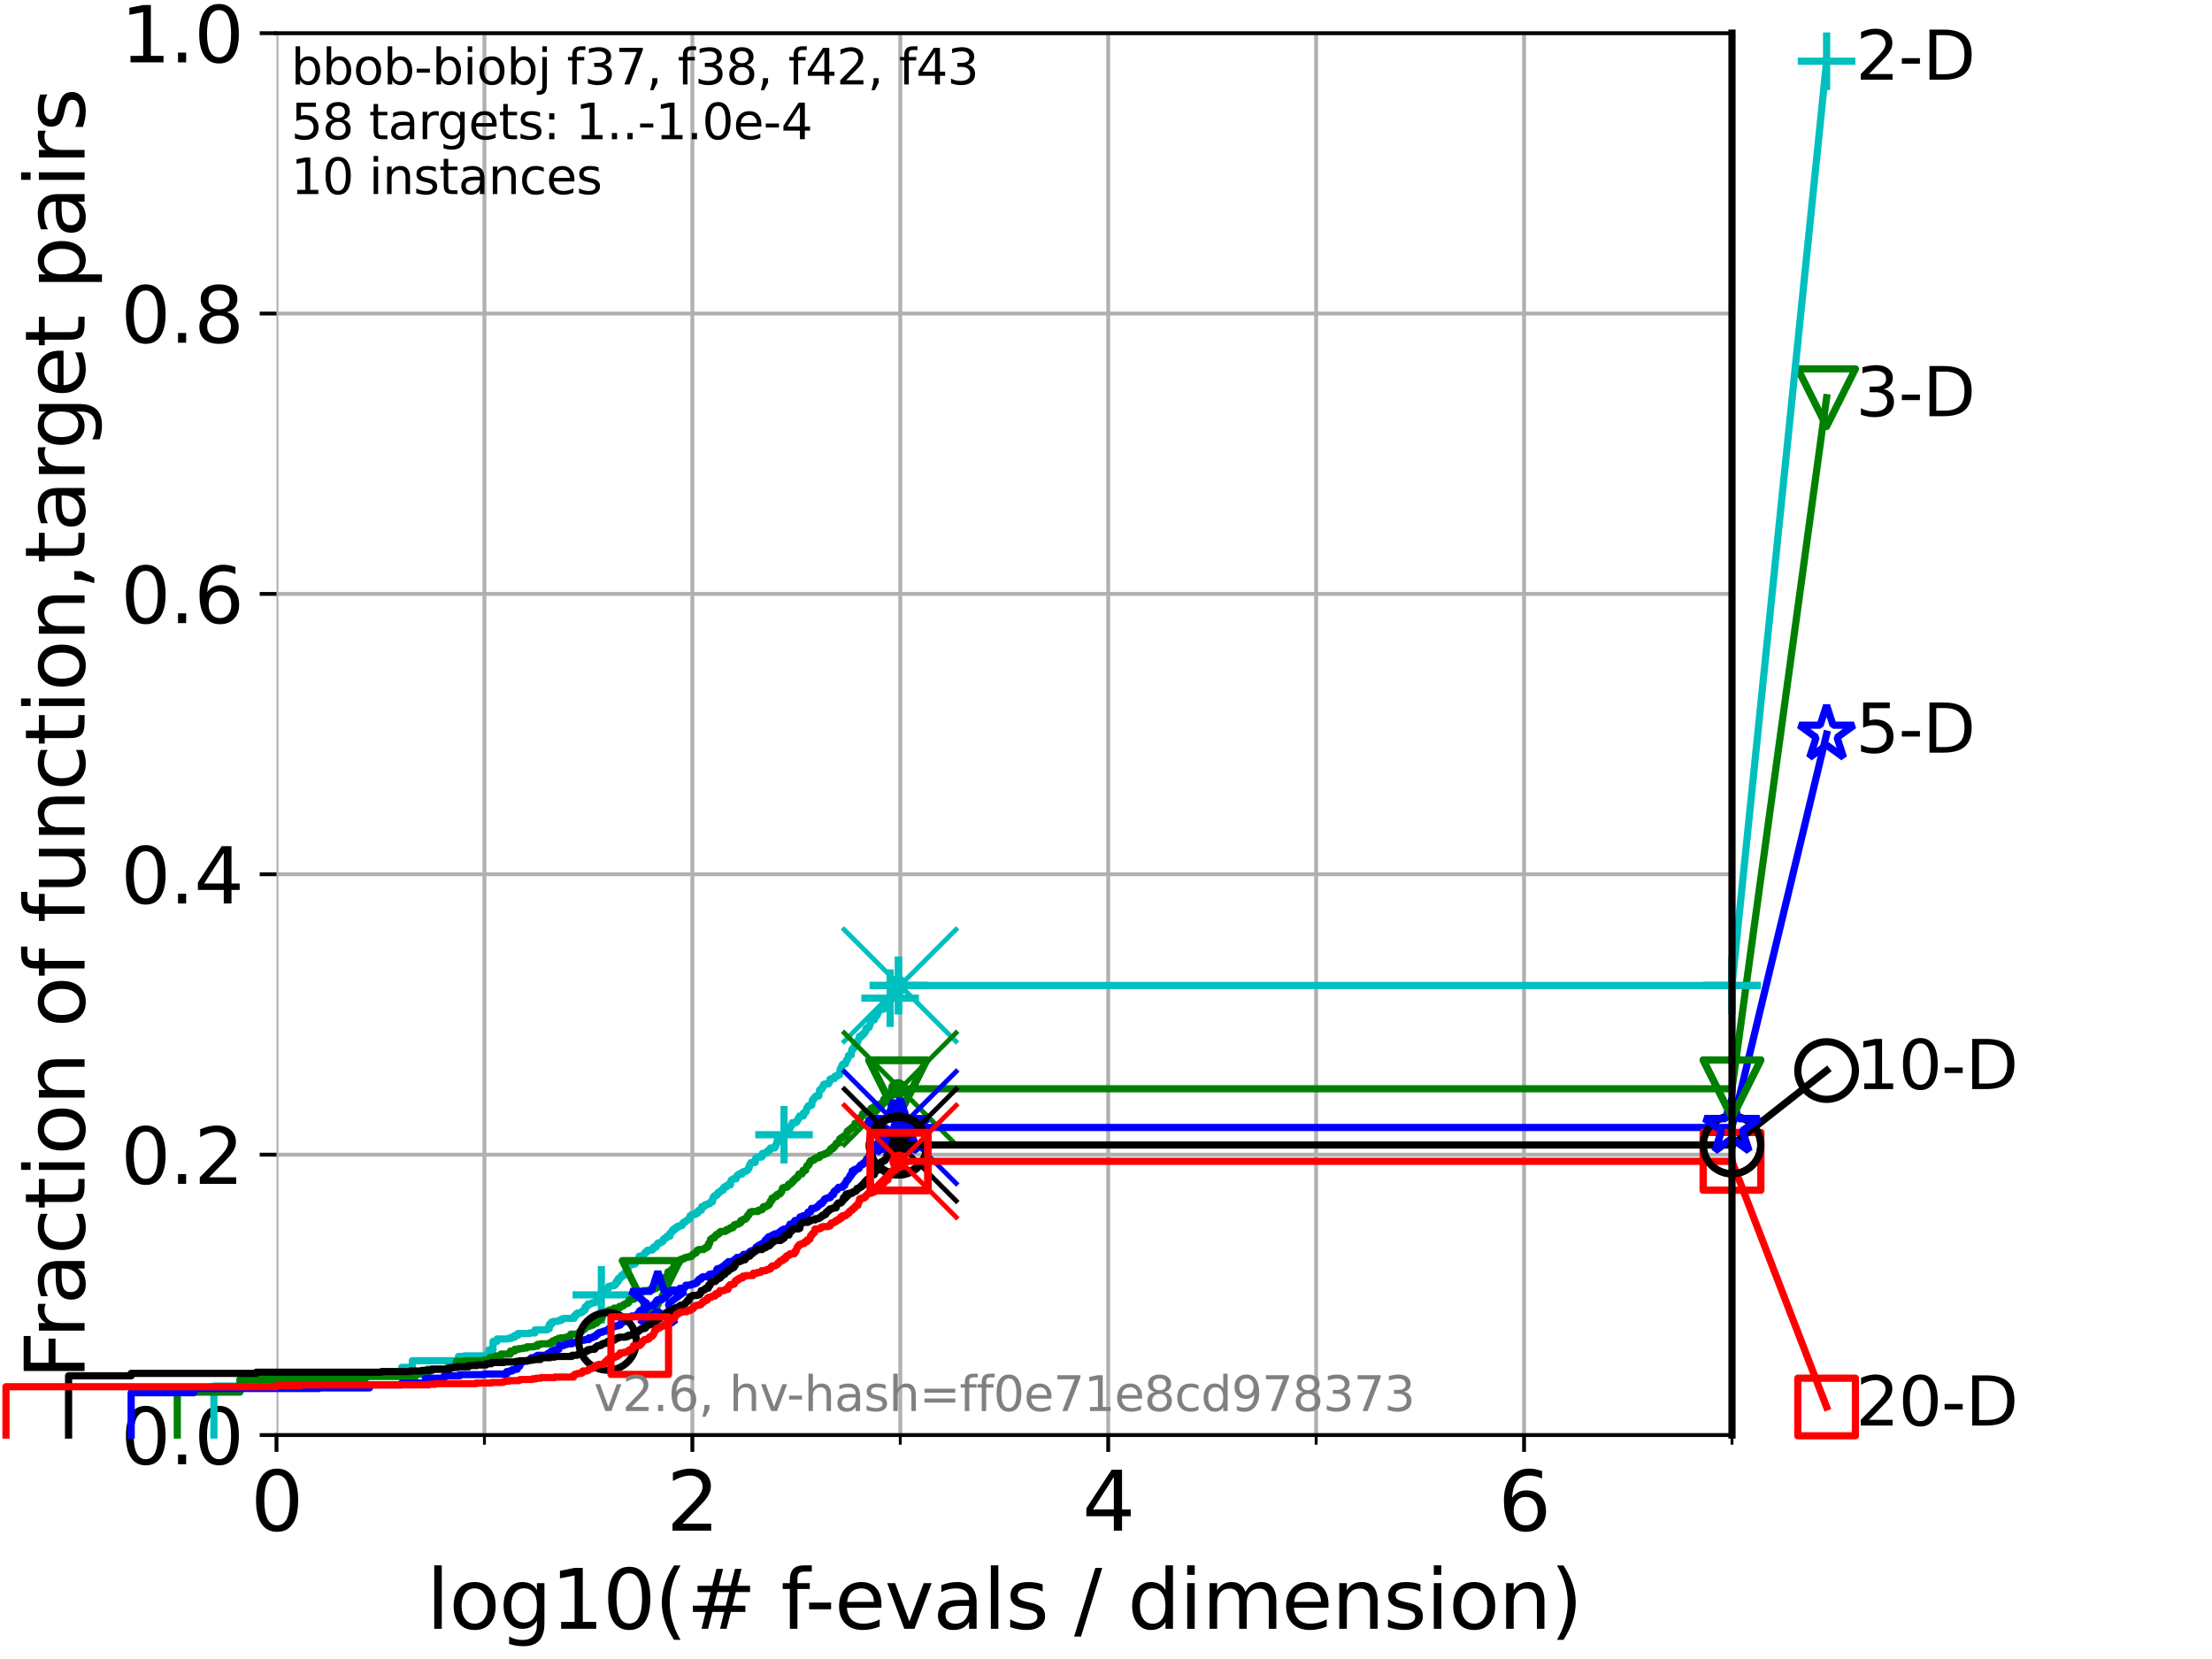 <?xml version="1.0" encoding="utf-8" standalone="no"?>
<!DOCTYPE svg PUBLIC "-//W3C//DTD SVG 1.1//EN"
  "http://www.w3.org/Graphics/SVG/1.1/DTD/svg11.dtd">
<svg xmlns:xlink="http://www.w3.org/1999/xlink" width="460.8pt" height="345.6pt" viewBox="0 0 460.8 345.6" xmlns="http://www.w3.org/2000/svg" version="1.1">
 <defs>
  <style type="text/css">*{stroke-linejoin: round; stroke-linecap: butt}</style>
 </defs>
 <g id="figure_1">
  <g id="patch_1">
   <path d="M 0 345.6 
L 460.8 345.6 
L 460.8 0 
L 0 0 
z
" style="fill: #ffffff"/>
  </g>
  <g id="axes_1">
   <g id="patch_2">
    <path d="M 57.6 298.944 
L 360.806 298.944 
L 360.806 6.912 
L 57.6 6.912 
z
" style="fill: #ffffff"/>
   </g>
   <g id="matplotlib.axis_1">
    <g id="xtick_1">
     <g id="line2d_1">
      <path d="M 57.6 298.944 
L 57.6 6.912 
" clip-path="url(#p0db8dccbe9)" style="fill: none; stroke: #b0b0b0; stroke-width: 0.8; stroke-linecap: square"/>
     </g>
     <g id="line2d_2">
      <defs>
       <path id="mcb5e11657f" d="M 0 0 
L 0 3.5 
" style="stroke: #000000; stroke-width: 0.8"/>
      </defs>
      <g>
       <use xlink:href="#mcb5e11657f" x="57.6" y="298.944" style="stroke: #000000; stroke-width: 0.8"/>
      </g>
     </g>
     <g id="text_1">
      <!-- 0 -->
      <g transform="translate(52.192 318.861) scale(0.17 -0.17)">
       <defs>
        <path id="DejaVuSans-30" d="M 2034 4250 
Q 1547 4250 1301 3770 
Q 1056 3291 1056 2328 
Q 1056 1369 1301 889 
Q 1547 409 2034 409 
Q 2525 409 2770 889 
Q 3016 1369 3016 2328 
Q 3016 3291 2770 3770 
Q 2525 4250 2034 4250 
z
M 2034 4750 
Q 2819 4750 3233 4129 
Q 3647 3509 3647 2328 
Q 3647 1150 3233 529 
Q 2819 -91 2034 -91 
Q 1250 -91 836 529 
Q 422 1150 422 2328 
Q 422 3509 836 4129 
Q 1250 4750 2034 4750 
z
" transform="scale(0.016)"/>
       </defs>
       <use xlink:href="#DejaVuSans-30"/>
      </g>
     </g>
    </g>
    <g id="xtick_2">
     <g id="line2d_3">
      <path d="M 144.23 298.944 
L 144.23 6.912 
" clip-path="url(#p0db8dccbe9)" style="fill: none; stroke: #b0b0b0; stroke-width: 0.8; stroke-linecap: square"/>
     </g>
     <g id="line2d_4">
      <g>
       <use xlink:href="#mcb5e11657f" x="144.23" y="298.944" style="stroke: #000000; stroke-width: 0.8"/>
      </g>
     </g>
     <g id="text_2">
      <!-- 2 -->
      <g transform="translate(138.822 318.861) scale(0.17 -0.17)">
       <defs>
        <path id="DejaVuSans-32" d="M 1228 531 
L 3431 531 
L 3431 0 
L 469 0 
L 469 531 
Q 828 903 1448 1529 
Q 2069 2156 2228 2338 
Q 2531 2678 2651 2914 
Q 2772 3150 2772 3378 
Q 2772 3750 2511 3984 
Q 2250 4219 1831 4219 
Q 1534 4219 1204 4116 
Q 875 4013 500 3803 
L 500 4441 
Q 881 4594 1212 4672 
Q 1544 4750 1819 4750 
Q 2544 4750 2975 4387 
Q 3406 4025 3406 3419 
Q 3406 3131 3298 2873 
Q 3191 2616 2906 2266 
Q 2828 2175 2409 1742 
Q 1991 1309 1228 531 
z
" transform="scale(0.016)"/>
       </defs>
       <use xlink:href="#DejaVuSans-32"/>
      </g>
     </g>
    </g>
    <g id="xtick_3">
     <g id="line2d_5">
      <path d="M 230.861 298.944 
L 230.861 6.912 
" clip-path="url(#p0db8dccbe9)" style="fill: none; stroke: #b0b0b0; stroke-width: 0.8; stroke-linecap: square"/>
     </g>
     <g id="line2d_6">
      <g>
       <use xlink:href="#mcb5e11657f" x="230.861" y="298.944" style="stroke: #000000; stroke-width: 0.8"/>
      </g>
     </g>
     <g id="text_3">
      <!-- 4 -->
      <g transform="translate(225.453 318.861) scale(0.17 -0.17)">
       <defs>
        <path id="DejaVuSans-34" d="M 2419 4116 
L 825 1625 
L 2419 1625 
L 2419 4116 
z
M 2253 4666 
L 3047 4666 
L 3047 1625 
L 3713 1625 
L 3713 1100 
L 3047 1100 
L 3047 0 
L 2419 0 
L 2419 1100 
L 313 1100 
L 313 1709 
L 2253 4666 
z
" transform="scale(0.016)"/>
       </defs>
       <use xlink:href="#DejaVuSans-34"/>
      </g>
     </g>
    </g>
    <g id="xtick_4">
     <g id="line2d_7">
      <path d="M 317.491 298.944 
L 317.491 6.912 
" clip-path="url(#p0db8dccbe9)" style="fill: none; stroke: #b0b0b0; stroke-width: 0.8; stroke-linecap: square"/>
     </g>
     <g id="line2d_8">
      <g>
       <use xlink:href="#mcb5e11657f" x="317.491" y="298.944" style="stroke: #000000; stroke-width: 0.8"/>
      </g>
     </g>
     <g id="text_4">
      <!-- 6 -->
      <g transform="translate(312.083 318.861) scale(0.17 -0.17)">
       <defs>
        <path id="DejaVuSans-36" d="M 2113 2584 
Q 1688 2584 1439 2293 
Q 1191 2003 1191 1497 
Q 1191 994 1439 701 
Q 1688 409 2113 409 
Q 2538 409 2786 701 
Q 3034 994 3034 1497 
Q 3034 2003 2786 2293 
Q 2538 2584 2113 2584 
z
M 3366 4563 
L 3366 3988 
Q 3128 4100 2886 4159 
Q 2644 4219 2406 4219 
Q 1781 4219 1451 3797 
Q 1122 3375 1075 2522 
Q 1259 2794 1537 2939 
Q 1816 3084 2150 3084 
Q 2853 3084 3261 2657 
Q 3669 2231 3669 1497 
Q 3669 778 3244 343 
Q 2819 -91 2113 -91 
Q 1303 -91 875 529 
Q 447 1150 447 2328 
Q 447 3434 972 4092 
Q 1497 4750 2381 4750 
Q 2619 4750 2861 4703 
Q 3103 4656 3366 4563 
z
" transform="scale(0.016)"/>
       </defs>
       <use xlink:href="#DejaVuSans-36"/>
      </g>
     </g>
    </g>
    <g id="xtick_5">
     <g id="line2d_9">
      <path d="M 100.915 298.944 
L 100.915 6.912 
" clip-path="url(#p0db8dccbe9)" style="fill: none; stroke: #b0b0b0; stroke-width: 0.8; stroke-linecap: square"/>
     </g>
     <g id="line2d_10">
      <defs>
       <path id="me7b27fce70" d="M 0 0 
L 0 2 
" style="stroke: #000000; stroke-width: 0.6"/>
      </defs>
      <g>
       <use xlink:href="#me7b27fce70" x="100.915" y="298.944" style="stroke: #000000; stroke-width: 0.6"/>
      </g>
     </g>
    </g>
    <g id="xtick_6">
     <g id="line2d_11">
      <path d="M 187.546 298.944 
L 187.546 6.912 
" clip-path="url(#p0db8dccbe9)" style="fill: none; stroke: #b0b0b0; stroke-width: 0.8; stroke-linecap: square"/>
     </g>
     <g id="line2d_12">
      <g>
       <use xlink:href="#me7b27fce70" x="187.546" y="298.944" style="stroke: #000000; stroke-width: 0.6"/>
      </g>
     </g>
    </g>
    <g id="xtick_7">
     <g id="line2d_13">
      <path d="M 274.176 298.944 
L 274.176 6.912 
" clip-path="url(#p0db8dccbe9)" style="fill: none; stroke: #b0b0b0; stroke-width: 0.8; stroke-linecap: square"/>
     </g>
     <g id="line2d_14">
      <g>
       <use xlink:href="#me7b27fce70" x="274.176" y="298.944" style="stroke: #000000; stroke-width: 0.6"/>
      </g>
     </g>
    </g>
    <g id="xtick_8">
     <g id="line2d_15">
      <path d="M 360.806 298.944 
L 360.806 6.912 
" clip-path="url(#p0db8dccbe9)" style="fill: none; stroke: #b0b0b0; stroke-width: 0.8; stroke-linecap: square"/>
     </g>
     <g id="line2d_16">
      <g>
       <use xlink:href="#me7b27fce70" x="360.806" y="298.944" style="stroke: #000000; stroke-width: 0.6"/>
      </g>
     </g>
    </g>
    <g id="text_5">
     <!-- log10(# f-evals / dimension) -->
     <g transform="translate(88.823 339.314) scale(0.17 -0.17)">
      <defs>
       <path id="DejaVuSans-6c" d="M 603 4863 
L 1178 4863 
L 1178 0 
L 603 0 
L 603 4863 
z
" transform="scale(0.016)"/>
       <path id="DejaVuSans-6f" d="M 1959 3097 
Q 1497 3097 1228 2736 
Q 959 2375 959 1747 
Q 959 1119 1226 758 
Q 1494 397 1959 397 
Q 2419 397 2687 759 
Q 2956 1122 2956 1747 
Q 2956 2369 2687 2733 
Q 2419 3097 1959 3097 
z
M 1959 3584 
Q 2709 3584 3137 3096 
Q 3566 2609 3566 1747 
Q 3566 888 3137 398 
Q 2709 -91 1959 -91 
Q 1206 -91 779 398 
Q 353 888 353 1747 
Q 353 2609 779 3096 
Q 1206 3584 1959 3584 
z
" transform="scale(0.016)"/>
       <path id="DejaVuSans-67" d="M 2906 1791 
Q 2906 2416 2648 2759 
Q 2391 3103 1925 3103 
Q 1463 3103 1205 2759 
Q 947 2416 947 1791 
Q 947 1169 1205 825 
Q 1463 481 1925 481 
Q 2391 481 2648 825 
Q 2906 1169 2906 1791 
z
M 3481 434 
Q 3481 -459 3084 -895 
Q 2688 -1331 1869 -1331 
Q 1566 -1331 1297 -1286 
Q 1028 -1241 775 -1147 
L 775 -588 
Q 1028 -725 1275 -790 
Q 1522 -856 1778 -856 
Q 2344 -856 2625 -561 
Q 2906 -266 2906 331 
L 2906 616 
Q 2728 306 2450 153 
Q 2172 0 1784 0 
Q 1141 0 747 490 
Q 353 981 353 1791 
Q 353 2603 747 3093 
Q 1141 3584 1784 3584 
Q 2172 3584 2450 3431 
Q 2728 3278 2906 2969 
L 2906 3500 
L 3481 3500 
L 3481 434 
z
" transform="scale(0.016)"/>
       <path id="DejaVuSans-31" d="M 794 531 
L 1825 531 
L 1825 4091 
L 703 3866 
L 703 4441 
L 1819 4666 
L 2450 4666 
L 2450 531 
L 3481 531 
L 3481 0 
L 794 0 
L 794 531 
z
" transform="scale(0.016)"/>
       <path id="DejaVuSans-28" d="M 1984 4856 
Q 1566 4138 1362 3434 
Q 1159 2731 1159 2009 
Q 1159 1288 1364 580 
Q 1569 -128 1984 -844 
L 1484 -844 
Q 1016 -109 783 600 
Q 550 1309 550 2009 
Q 550 2706 781 3412 
Q 1013 4119 1484 4856 
L 1984 4856 
z
" transform="scale(0.016)"/>
       <path id="DejaVuSans-23" d="M 3272 2816 
L 2363 2816 
L 2100 1772 
L 3016 1772 
L 3272 2816 
z
M 2803 4594 
L 2478 3297 
L 3391 3297 
L 3719 4594 
L 4219 4594 
L 3897 3297 
L 4872 3297 
L 4872 2816 
L 3775 2816 
L 3519 1772 
L 4513 1772 
L 4513 1294 
L 3397 1294 
L 3072 0 
L 2572 0 
L 2894 1294 
L 1978 1294 
L 1656 0 
L 1153 0 
L 1478 1294 
L 494 1294 
L 494 1772 
L 1594 1772 
L 1856 2816 
L 850 2816 
L 850 3297 
L 1978 3297 
L 2297 4594 
L 2803 4594 
z
" transform="scale(0.016)"/>
       <path id="DejaVuSans-20" transform="scale(0.016)"/>
       <path id="DejaVuSans-66" d="M 2375 4863 
L 2375 4384 
L 1825 4384 
Q 1516 4384 1395 4259 
Q 1275 4134 1275 3809 
L 1275 3500 
L 2222 3500 
L 2222 3053 
L 1275 3053 
L 1275 0 
L 697 0 
L 697 3053 
L 147 3053 
L 147 3500 
L 697 3500 
L 697 3744 
Q 697 4328 969 4595 
Q 1241 4863 1831 4863 
L 2375 4863 
z
" transform="scale(0.016)"/>
       <path id="DejaVuSans-2d" d="M 313 2009 
L 1997 2009 
L 1997 1497 
L 313 1497 
L 313 2009 
z
" transform="scale(0.016)"/>
       <path id="DejaVuSans-65" d="M 3597 1894 
L 3597 1613 
L 953 1613 
Q 991 1019 1311 708 
Q 1631 397 2203 397 
Q 2534 397 2845 478 
Q 3156 559 3463 722 
L 3463 178 
Q 3153 47 2828 -22 
Q 2503 -91 2169 -91 
Q 1331 -91 842 396 
Q 353 884 353 1716 
Q 353 2575 817 3079 
Q 1281 3584 2069 3584 
Q 2775 3584 3186 3129 
Q 3597 2675 3597 1894 
z
M 3022 2063 
Q 3016 2534 2758 2815 
Q 2500 3097 2075 3097 
Q 1594 3097 1305 2825 
Q 1016 2553 972 2059 
L 3022 2063 
z
" transform="scale(0.016)"/>
       <path id="DejaVuSans-76" d="M 191 3500 
L 800 3500 
L 1894 563 
L 2988 3500 
L 3597 3500 
L 2284 0 
L 1503 0 
L 191 3500 
z
" transform="scale(0.016)"/>
       <path id="DejaVuSans-61" d="M 2194 1759 
Q 1497 1759 1228 1600 
Q 959 1441 959 1056 
Q 959 750 1161 570 
Q 1363 391 1709 391 
Q 2188 391 2477 730 
Q 2766 1069 2766 1631 
L 2766 1759 
L 2194 1759 
z
M 3341 1997 
L 3341 0 
L 2766 0 
L 2766 531 
Q 2569 213 2275 61 
Q 1981 -91 1556 -91 
Q 1019 -91 701 211 
Q 384 513 384 1019 
Q 384 1609 779 1909 
Q 1175 2209 1959 2209 
L 2766 2209 
L 2766 2266 
Q 2766 2663 2505 2880 
Q 2244 3097 1772 3097 
Q 1472 3097 1187 3025 
Q 903 2953 641 2809 
L 641 3341 
Q 956 3463 1253 3523 
Q 1550 3584 1831 3584 
Q 2591 3584 2966 3190 
Q 3341 2797 3341 1997 
z
" transform="scale(0.016)"/>
       <path id="DejaVuSans-73" d="M 2834 3397 
L 2834 2853 
Q 2591 2978 2328 3040 
Q 2066 3103 1784 3103 
Q 1356 3103 1142 2972 
Q 928 2841 928 2578 
Q 928 2378 1081 2264 
Q 1234 2150 1697 2047 
L 1894 2003 
Q 2506 1872 2764 1633 
Q 3022 1394 3022 966 
Q 3022 478 2636 193 
Q 2250 -91 1575 -91 
Q 1294 -91 989 -36 
Q 684 19 347 128 
L 347 722 
Q 666 556 975 473 
Q 1284 391 1588 391 
Q 1994 391 2212 530 
Q 2431 669 2431 922 
Q 2431 1156 2273 1281 
Q 2116 1406 1581 1522 
L 1381 1569 
Q 847 1681 609 1914 
Q 372 2147 372 2553 
Q 372 3047 722 3315 
Q 1072 3584 1716 3584 
Q 2034 3584 2315 3537 
Q 2597 3491 2834 3397 
z
" transform="scale(0.016)"/>
       <path id="DejaVuSans-2f" d="M 1625 4666 
L 2156 4666 
L 531 -594 
L 0 -594 
L 1625 4666 
z
" transform="scale(0.016)"/>
       <path id="DejaVuSans-64" d="M 2906 2969 
L 2906 4863 
L 3481 4863 
L 3481 0 
L 2906 0 
L 2906 525 
Q 2725 213 2448 61 
Q 2172 -91 1784 -91 
Q 1150 -91 751 415 
Q 353 922 353 1747 
Q 353 2572 751 3078 
Q 1150 3584 1784 3584 
Q 2172 3584 2448 3432 
Q 2725 3281 2906 2969 
z
M 947 1747 
Q 947 1113 1208 752 
Q 1469 391 1925 391 
Q 2381 391 2643 752 
Q 2906 1113 2906 1747 
Q 2906 2381 2643 2742 
Q 2381 3103 1925 3103 
Q 1469 3103 1208 2742 
Q 947 2381 947 1747 
z
" transform="scale(0.016)"/>
       <path id="DejaVuSans-69" d="M 603 3500 
L 1178 3500 
L 1178 0 
L 603 0 
L 603 3500 
z
M 603 4863 
L 1178 4863 
L 1178 4134 
L 603 4134 
L 603 4863 
z
" transform="scale(0.016)"/>
       <path id="DejaVuSans-6d" d="M 3328 2828 
Q 3544 3216 3844 3400 
Q 4144 3584 4550 3584 
Q 5097 3584 5394 3201 
Q 5691 2819 5691 2113 
L 5691 0 
L 5113 0 
L 5113 2094 
Q 5113 2597 4934 2840 
Q 4756 3084 4391 3084 
Q 3944 3084 3684 2787 
Q 3425 2491 3425 1978 
L 3425 0 
L 2847 0 
L 2847 2094 
Q 2847 2600 2669 2842 
Q 2491 3084 2119 3084 
Q 1678 3084 1418 2786 
Q 1159 2488 1159 1978 
L 1159 0 
L 581 0 
L 581 3500 
L 1159 3500 
L 1159 2956 
Q 1356 3278 1631 3431 
Q 1906 3584 2284 3584 
Q 2666 3584 2933 3390 
Q 3200 3197 3328 2828 
z
" transform="scale(0.016)"/>
       <path id="DejaVuSans-6e" d="M 3513 2113 
L 3513 0 
L 2938 0 
L 2938 2094 
Q 2938 2591 2744 2837 
Q 2550 3084 2163 3084 
Q 1697 3084 1428 2787 
Q 1159 2491 1159 1978 
L 1159 0 
L 581 0 
L 581 3500 
L 1159 3500 
L 1159 2956 
Q 1366 3272 1645 3428 
Q 1925 3584 2291 3584 
Q 2894 3584 3203 3211 
Q 3513 2838 3513 2113 
z
" transform="scale(0.016)"/>
       <path id="DejaVuSans-29" d="M 513 4856 
L 1013 4856 
Q 1481 4119 1714 3412 
Q 1947 2706 1947 2009 
Q 1947 1309 1714 600 
Q 1481 -109 1013 -844 
L 513 -844 
Q 928 -128 1133 580 
Q 1338 1288 1338 2009 
Q 1338 2731 1133 3434 
Q 928 4138 513 4856 
z
" transform="scale(0.016)"/>
      </defs>
      <use xlink:href="#DejaVuSans-6c"/>
      <use xlink:href="#DejaVuSans-6f" x="27.783"/>
      <use xlink:href="#DejaVuSans-67" x="88.965"/>
      <use xlink:href="#DejaVuSans-31" x="152.441"/>
      <use xlink:href="#DejaVuSans-30" x="216.064"/>
      <use xlink:href="#DejaVuSans-28" x="279.688"/>
      <use xlink:href="#DejaVuSans-23" x="318.701"/>
      <use xlink:href="#DejaVuSans-20" x="402.49"/>
      <use xlink:href="#DejaVuSans-66" x="434.277"/>
      <use xlink:href="#DejaVuSans-2d" x="463.982"/>
      <use xlink:href="#DejaVuSans-65" x="500.066"/>
      <use xlink:href="#DejaVuSans-76" x="561.59"/>
      <use xlink:href="#DejaVuSans-61" x="620.77"/>
      <use xlink:href="#DejaVuSans-6c" x="682.049"/>
      <use xlink:href="#DejaVuSans-73" x="709.832"/>
      <use xlink:href="#DejaVuSans-20" x="761.932"/>
      <use xlink:href="#DejaVuSans-2f" x="793.719"/>
      <use xlink:href="#DejaVuSans-20" x="827.41"/>
      <use xlink:href="#DejaVuSans-64" x="859.197"/>
      <use xlink:href="#DejaVuSans-69" x="922.674"/>
      <use xlink:href="#DejaVuSans-6d" x="950.457"/>
      <use xlink:href="#DejaVuSans-65" x="1047.869"/>
      <use xlink:href="#DejaVuSans-6e" x="1109.393"/>
      <use xlink:href="#DejaVuSans-73" x="1172.771"/>
      <use xlink:href="#DejaVuSans-69" x="1224.871"/>
      <use xlink:href="#DejaVuSans-6f" x="1252.654"/>
      <use xlink:href="#DejaVuSans-6e" x="1313.836"/>
      <use xlink:href="#DejaVuSans-29" x="1377.215"/>
     </g>
    </g>
   </g>
   <g id="matplotlib.axis_2">
    <g id="ytick_1">
     <g id="line2d_17">
      <path d="M 57.6 298.944 
L 360.806 298.944 
" clip-path="url(#p0db8dccbe9)" style="fill: none; stroke: #b0b0b0; stroke-width: 0.8; stroke-linecap: square"/>
     </g>
     <g id="line2d_18">
      <defs>
       <path id="m5dc19ef2d8" d="M 0 0 
L -3.5 0 
" style="stroke: #000000; stroke-width: 0.8"/>
      </defs>
      <g>
       <use xlink:href="#m5dc19ef2d8" x="57.6" y="298.944" style="stroke: #000000; stroke-width: 0.8"/>
      </g>
     </g>
     <g id="text_6">
      <!-- 0.0 -->
      <g transform="translate(25.155 305.023) scale(0.16 -0.16)">
       <defs>
        <path id="DejaVuSans-2e" d="M 684 794 
L 1344 794 
L 1344 0 
L 684 0 
L 684 794 
z
" transform="scale(0.016)"/>
       </defs>
       <use xlink:href="#DejaVuSans-30"/>
       <use xlink:href="#DejaVuSans-2e" x="63.623"/>
       <use xlink:href="#DejaVuSans-30" x="95.41"/>
      </g>
     </g>
    </g>
    <g id="ytick_2">
     <g id="line2d_19">
      <path d="M 57.6 240.538 
L 360.806 240.538 
" clip-path="url(#p0db8dccbe9)" style="fill: none; stroke: #b0b0b0; stroke-width: 0.8; stroke-linecap: square"/>
     </g>
     <g id="line2d_20">
      <g>
       <use xlink:href="#m5dc19ef2d8" x="57.6" y="240.538" style="stroke: #000000; stroke-width: 0.8"/>
      </g>
     </g>
     <g id="text_7">
      <!-- 0.2 -->
      <g transform="translate(25.155 246.616) scale(0.16 -0.16)">
       <use xlink:href="#DejaVuSans-30"/>
       <use xlink:href="#DejaVuSans-2e" x="63.623"/>
       <use xlink:href="#DejaVuSans-32" x="95.41"/>
      </g>
     </g>
    </g>
    <g id="ytick_3">
     <g id="line2d_21">
      <path d="M 57.6 182.131 
L 360.806 182.131 
" clip-path="url(#p0db8dccbe9)" style="fill: none; stroke: #b0b0b0; stroke-width: 0.8; stroke-linecap: square"/>
     </g>
     <g id="line2d_22">
      <g>
       <use xlink:href="#m5dc19ef2d8" x="57.6" y="182.131" style="stroke: #000000; stroke-width: 0.8"/>
      </g>
     </g>
     <g id="text_8">
      <!-- 0.4 -->
      <g transform="translate(25.155 188.21) scale(0.16 -0.16)">
       <use xlink:href="#DejaVuSans-30"/>
       <use xlink:href="#DejaVuSans-2e" x="63.623"/>
       <use xlink:href="#DejaVuSans-34" x="95.41"/>
      </g>
     </g>
    </g>
    <g id="ytick_4">
     <g id="line2d_23">
      <path d="M 57.6 123.725 
L 360.806 123.725 
" clip-path="url(#p0db8dccbe9)" style="fill: none; stroke: #b0b0b0; stroke-width: 0.8; stroke-linecap: square"/>
     </g>
     <g id="line2d_24">
      <g>
       <use xlink:href="#m5dc19ef2d8" x="57.6" y="123.725" style="stroke: #000000; stroke-width: 0.8"/>
      </g>
     </g>
     <g id="text_9">
      <!-- 0.6 -->
      <g transform="translate(25.155 129.804) scale(0.16 -0.16)">
       <use xlink:href="#DejaVuSans-30"/>
       <use xlink:href="#DejaVuSans-2e" x="63.623"/>
       <use xlink:href="#DejaVuSans-36" x="95.41"/>
      </g>
     </g>
    </g>
    <g id="ytick_5">
     <g id="line2d_25">
      <path d="M 57.6 65.318 
L 360.806 65.318 
" clip-path="url(#p0db8dccbe9)" style="fill: none; stroke: #b0b0b0; stroke-width: 0.8; stroke-linecap: square"/>
     </g>
     <g id="line2d_26">
      <g>
       <use xlink:href="#m5dc19ef2d8" x="57.6" y="65.318" style="stroke: #000000; stroke-width: 0.8"/>
      </g>
     </g>
     <g id="text_10">
      <!-- 0.8 -->
      <g transform="translate(25.155 71.397) scale(0.16 -0.16)">
       <defs>
        <path id="DejaVuSans-38" d="M 2034 2216 
Q 1584 2216 1326 1975 
Q 1069 1734 1069 1313 
Q 1069 891 1326 650 
Q 1584 409 2034 409 
Q 2484 409 2743 651 
Q 3003 894 3003 1313 
Q 3003 1734 2745 1975 
Q 2488 2216 2034 2216 
z
M 1403 2484 
Q 997 2584 770 2862 
Q 544 3141 544 3541 
Q 544 4100 942 4425 
Q 1341 4750 2034 4750 
Q 2731 4750 3128 4425 
Q 3525 4100 3525 3541 
Q 3525 3141 3298 2862 
Q 3072 2584 2669 2484 
Q 3125 2378 3379 2068 
Q 3634 1759 3634 1313 
Q 3634 634 3220 271 
Q 2806 -91 2034 -91 
Q 1263 -91 848 271 
Q 434 634 434 1313 
Q 434 1759 690 2068 
Q 947 2378 1403 2484 
z
M 1172 3481 
Q 1172 3119 1398 2916 
Q 1625 2713 2034 2713 
Q 2441 2713 2670 2916 
Q 2900 3119 2900 3481 
Q 2900 3844 2670 4047 
Q 2441 4250 2034 4250 
Q 1625 4250 1398 4047 
Q 1172 3844 1172 3481 
z
" transform="scale(0.016)"/>
       </defs>
       <use xlink:href="#DejaVuSans-30"/>
       <use xlink:href="#DejaVuSans-2e" x="63.623"/>
       <use xlink:href="#DejaVuSans-38" x="95.41"/>
      </g>
     </g>
    </g>
    <g id="ytick_6">
     <g id="line2d_27">
      <path d="M 57.6 6.912 
L 360.806 6.912 
" clip-path="url(#p0db8dccbe9)" style="fill: none; stroke: #b0b0b0; stroke-width: 0.8; stroke-linecap: square"/>
     </g>
     <g id="line2d_28">
      <g>
       <use xlink:href="#m5dc19ef2d8" x="57.6" y="6.912" style="stroke: #000000; stroke-width: 0.8"/>
      </g>
     </g>
     <g id="text_11">
      <!-- 1.0 -->
      <g transform="translate(25.155 12.991) scale(0.16 -0.16)">
       <use xlink:href="#DejaVuSans-31"/>
       <use xlink:href="#DejaVuSans-2e" x="63.623"/>
       <use xlink:href="#DejaVuSans-30" x="95.41"/>
      </g>
     </g>
    </g>
    <g id="text_12">
     <!-- Fraction of function,target pairs -->
     <g transform="translate(17.62 287.313) rotate(-90) scale(0.17 -0.17)">
      <defs>
       <path id="DejaVuSans-46" d="M 628 4666 
L 3309 4666 
L 3309 4134 
L 1259 4134 
L 1259 2759 
L 3109 2759 
L 3109 2228 
L 1259 2228 
L 1259 0 
L 628 0 
L 628 4666 
z
" transform="scale(0.016)"/>
       <path id="DejaVuSans-72" d="M 2631 2963 
Q 2534 3019 2420 3045 
Q 2306 3072 2169 3072 
Q 1681 3072 1420 2755 
Q 1159 2438 1159 1844 
L 1159 0 
L 581 0 
L 581 3500 
L 1159 3500 
L 1159 2956 
Q 1341 3275 1631 3429 
Q 1922 3584 2338 3584 
Q 2397 3584 2469 3576 
Q 2541 3569 2628 3553 
L 2631 2963 
z
" transform="scale(0.016)"/>
       <path id="DejaVuSans-63" d="M 3122 3366 
L 3122 2828 
Q 2878 2963 2633 3030 
Q 2388 3097 2138 3097 
Q 1578 3097 1268 2742 
Q 959 2388 959 1747 
Q 959 1106 1268 751 
Q 1578 397 2138 397 
Q 2388 397 2633 464 
Q 2878 531 3122 666 
L 3122 134 
Q 2881 22 2623 -34 
Q 2366 -91 2075 -91 
Q 1284 -91 818 406 
Q 353 903 353 1747 
Q 353 2603 823 3093 
Q 1294 3584 2113 3584 
Q 2378 3584 2631 3529 
Q 2884 3475 3122 3366 
z
" transform="scale(0.016)"/>
       <path id="DejaVuSans-74" d="M 1172 4494 
L 1172 3500 
L 2356 3500 
L 2356 3053 
L 1172 3053 
L 1172 1153 
Q 1172 725 1289 603 
Q 1406 481 1766 481 
L 2356 481 
L 2356 0 
L 1766 0 
Q 1100 0 847 248 
Q 594 497 594 1153 
L 594 3053 
L 172 3053 
L 172 3500 
L 594 3500 
L 594 4494 
L 1172 4494 
z
" transform="scale(0.016)"/>
       <path id="DejaVuSans-75" d="M 544 1381 
L 544 3500 
L 1119 3500 
L 1119 1403 
Q 1119 906 1312 657 
Q 1506 409 1894 409 
Q 2359 409 2629 706 
Q 2900 1003 2900 1516 
L 2900 3500 
L 3475 3500 
L 3475 0 
L 2900 0 
L 2900 538 
Q 2691 219 2414 64 
Q 2138 -91 1772 -91 
Q 1169 -91 856 284 
Q 544 659 544 1381 
z
M 1991 3584 
L 1991 3584 
z
" transform="scale(0.016)"/>
       <path id="DejaVuSans-2c" d="M 750 794 
L 1409 794 
L 1409 256 
L 897 -744 
L 494 -744 
L 750 256 
L 750 794 
z
" transform="scale(0.016)"/>
       <path id="DejaVuSans-70" d="M 1159 525 
L 1159 -1331 
L 581 -1331 
L 581 3500 
L 1159 3500 
L 1159 2969 
Q 1341 3281 1617 3432 
Q 1894 3584 2278 3584 
Q 2916 3584 3314 3078 
Q 3713 2572 3713 1747 
Q 3713 922 3314 415 
Q 2916 -91 2278 -91 
Q 1894 -91 1617 61 
Q 1341 213 1159 525 
z
M 3116 1747 
Q 3116 2381 2855 2742 
Q 2594 3103 2138 3103 
Q 1681 3103 1420 2742 
Q 1159 2381 1159 1747 
Q 1159 1113 1420 752 
Q 1681 391 2138 391 
Q 2594 391 2855 752 
Q 3116 1113 3116 1747 
z
" transform="scale(0.016)"/>
      </defs>
      <use xlink:href="#DejaVuSans-46"/>
      <use xlink:href="#DejaVuSans-72" x="50.27"/>
      <use xlink:href="#DejaVuSans-61" x="91.383"/>
      <use xlink:href="#DejaVuSans-63" x="152.662"/>
      <use xlink:href="#DejaVuSans-74" x="207.643"/>
      <use xlink:href="#DejaVuSans-69" x="246.852"/>
      <use xlink:href="#DejaVuSans-6f" x="274.635"/>
      <use xlink:href="#DejaVuSans-6e" x="335.816"/>
      <use xlink:href="#DejaVuSans-20" x="399.195"/>
      <use xlink:href="#DejaVuSans-6f" x="430.982"/>
      <use xlink:href="#DejaVuSans-66" x="492.164"/>
      <use xlink:href="#DejaVuSans-20" x="527.369"/>
      <use xlink:href="#DejaVuSans-66" x="559.156"/>
      <use xlink:href="#DejaVuSans-75" x="594.361"/>
      <use xlink:href="#DejaVuSans-6e" x="657.74"/>
      <use xlink:href="#DejaVuSans-63" x="721.119"/>
      <use xlink:href="#DejaVuSans-74" x="776.1"/>
      <use xlink:href="#DejaVuSans-69" x="815.309"/>
      <use xlink:href="#DejaVuSans-6f" x="843.092"/>
      <use xlink:href="#DejaVuSans-6e" x="904.273"/>
      <use xlink:href="#DejaVuSans-2c" x="967.652"/>
      <use xlink:href="#DejaVuSans-74" x="999.439"/>
      <use xlink:href="#DejaVuSans-61" x="1038.648"/>
      <use xlink:href="#DejaVuSans-72" x="1099.928"/>
      <use xlink:href="#DejaVuSans-67" x="1139.291"/>
      <use xlink:href="#DejaVuSans-65" x="1202.768"/>
      <use xlink:href="#DejaVuSans-74" x="1264.291"/>
      <use xlink:href="#DejaVuSans-20" x="1303.5"/>
      <use xlink:href="#DejaVuSans-70" x="1335.287"/>
      <use xlink:href="#DejaVuSans-61" x="1398.764"/>
      <use xlink:href="#DejaVuSans-69" x="1460.043"/>
      <use xlink:href="#DejaVuSans-72" x="1487.826"/>
      <use xlink:href="#DejaVuSans-73" x="1528.939"/>
     </g>
    </g>
   </g>
   <g id="line2d_29">
    <defs>
     <path id="ma60b07742c" d="M 0 1.5 
C 0.398 1.5 0.779 1.342 1.061 1.061 
C 1.342 0.779 1.5 0.398 1.5 0 
C 1.5 -0.398 1.342 -0.779 1.061 -1.061 
C 0.779 -1.342 0.398 -1.5 0 -1.5 
C -0.398 -1.5 -0.779 -1.342 -1.061 -1.061 
C -1.342 -0.779 -1.5 -0.398 -1.5 0 
C -1.5 0.398 -1.342 0.779 -1.061 1.061 
C -0.779 1.342 -0.398 1.5 0 1.5 
z
" style="stroke: #00bfbf"/>
    </defs>
    <g>
     <use xlink:href="#ma60b07742c" x="187.166" y="205.292" style="fill: #00bfbf; stroke: #00bfbf"/>
     <use xlink:href="#ma60b07742c" x="187.166" y="205.292" style="fill: #00bfbf; stroke: #00bfbf"/>
    </g>
   </g>
   <g id="line2d_30">
    <path d="M 44.561 298.944 
L 44.561 288.748 
L 57.6 288.748 
L 57.6 286.231 
L 83.678 286.231 
L 83.678 284.846 
L 85.894 284.846 
L 85.894 283.461 
L 95.503 283.461 
L 95.503 282.58 
L 96.718 282.58 
L 96.718 282.454 
L 101.833 282.454 
L 101.833 281.196 
L 102.708 281.196 
L 102.708 279.433 
L 103.544 279.433 
L 103.544 278.93 
L 105.851 278.93 
L 105.851 278.804 
L 106.561 278.804 
L 106.561 278.552 
L 107.245 278.552 
L 107.245 278.174 
L 107.905 278.174 
L 107.905 277.797 
L 110.336 277.797 
L 110.336 277.671 
L 111.442 277.671 
L 111.442 277.042 
L 113.954 277.042 
L 113.954 276.79 
L 114.419 276.79 
L 114.419 275.909 
L 114.872 275.909 
L 114.872 275.405 
L 115.315 275.405 
L 115.315 275.279 
L 116.17 275.279 
L 116.17 275.153 
L 116.584 275.153 
L 116.584 275.028 
L 116.988 275.028 
L 116.988 274.776 
L 117.384 274.776 
L 117.384 274.65 
L 119.6 274.65 
L 119.6 274.146 
L 119.945 274.146 
L 119.945 273.769 
L 120.284 273.769 
L 120.284 273.517 
L 120.944 273.517 
L 120.944 273.391 
L 121.266 273.391 
L 121.266 273.139 
L 121.582 273.139 
L 121.582 272.888 
L 121.893 272.888 
L 121.893 272.258 
L 122.199 272.258 
L 122.199 272.007 
L 122.5 272.007 
L 122.5 271.629 
L 123.088 271.629 
L 123.088 271.503 
L 123.375 271.503 
L 123.375 271.377 
L 123.936 271.377 
L 123.936 271.251 
L 124.211 271.251 
L 124.211 270.874 
L 124.482 270.874 
L 124.482 269.993 
L 125.012 269.993 
L 125.012 269.741 
L 125.271 269.741 
L 125.271 269.489 
L 125.527 269.489 
L 125.527 269.237 
L 125.779 269.237 
L 125.779 269.111 
L 126.275 269.111 
L 126.275 268.608 
L 126.517 268.608 
L 126.517 268.356 
L 126.757 268.356 
L 126.757 267.979 
L 127.227 267.979 
L 127.227 267.853 
L 127.911 267.853 
L 127.911 267.727 
L 128.134 267.727 
L 128.134 267.475 
L 128.354 267.475 
L 128.354 266.972 
L 128.786 266.972 
L 128.786 266.342 
L 129.209 266.342 
L 129.209 266.09 
L 129.417 266.09 
L 129.417 265.713 
L 130.027 265.713 
L 130.027 265.209 
L 130.226 265.209 
L 130.226 265.083 
L 130.423 265.083 
L 130.423 264.958 
L 130.811 264.958 
L 130.811 263.573 
L 131.378 263.573 
L 131.378 263.447 
L 131.747 263.447 
L 131.747 263.321 
L 132.287 263.321 
L 132.287 263.069 
L 132.464 263.069 
L 132.464 262.692 
L 132.812 262.692 
L 132.812 262.44 
L 132.984 262.44 
L 132.984 262.188 
L 133.154 262.188 
L 133.154 261.685 
L 133.983 261.685 
L 133.983 261.433 
L 134.145 261.433 
L 134.145 261.181 
L 134.305 261.181 
L 134.305 261.055 
L 134.464 261.055 
L 134.464 260.804 
L 134.777 260.804 
L 134.777 260.552 
L 134.932 260.552 
L 134.932 260.426 
L 135.835 260.426 
L 135.835 260.174 
L 136.127 260.174 
L 136.127 259.797 
L 136.697 259.797 
L 136.697 259.419 
L 136.837 259.419 
L 136.837 259.293 
L 136.975 259.293 
L 136.975 259.041 
L 137.113 259.041 
L 137.113 258.915 
L 137.655 258.915 
L 137.655 258.79 
L 137.788 258.79 
L 137.788 258.664 
L 138.051 258.664 
L 138.051 258.538 
L 138.181 258.538 
L 138.181 258.16 
L 138.31 258.16 
L 138.31 258.034 
L 138.566 258.034 
L 138.566 257.908 
L 138.819 257.908 
L 138.819 257.657 
L 138.944 257.657 
L 138.944 257.531 
L 139.556 257.531 
L 139.556 256.901 
L 139.796 256.901 
L 139.796 256.65 
L 140.033 256.65 
L 140.033 256.524 
L 140.15 256.524 
L 140.15 256.146 
L 140.612 256.146 
L 140.612 255.894 
L 140.838 255.894 
L 140.838 255.643 
L 141.283 255.643 
L 141.283 255.391 
L 141.826 255.391 
L 141.826 255.265 
L 142.144 255.265 
L 142.144 254.887 
L 142.353 254.887 
L 142.353 254.636 
L 142.662 254.636 
L 142.662 254.51 
L 142.865 254.51 
L 142.966 254.258 
L 143.166 254.258 
L 143.166 254.132 
L 143.364 254.132 
L 143.462 253.88 
L 143.754 253.88 
L 143.754 253.251 
L 144.136 253.251 
L 144.136 252.999 
L 144.878 252.999 
L 144.878 252.748 
L 145.327 252.748 
L 145.327 252.37 
L 145.591 252.37 
L 145.591 252.118 
L 146.109 252.118 
L 146.194 251.363 
L 146.695 251.363 
L 146.695 251.237 
L 146.86 251.237 
L 146.86 250.985 
L 147.184 250.985 
L 147.184 250.859 
L 147.582 250.859 
L 147.582 250.734 
L 147.894 250.734 
L 147.971 250.482 
L 148.048 250.482 
L 148.048 250.356 
L 148.428 250.356 
L 148.503 249.475 
L 148.727 249.475 
L 148.801 249.097 
L 149.166 249.097 
L 149.166 248.971 
L 149.382 248.971 
L 149.453 248.72 
L 149.524 248.72 
L 149.524 248.468 
L 149.876 248.468 
L 149.945 248.216 
L 150.015 248.216 
L 150.015 248.09 
L 150.289 248.09 
L 150.289 247.964 
L 150.627 247.964 
L 150.694 247.461 
L 150.959 247.461 
L 150.959 247.209 
L 151.414 247.209 
L 151.414 246.957 
L 151.542 246.957 
L 151.542 246.831 
L 152.169 246.831 
L 152.23 246.076 
L 152.353 246.076 
L 152.353 245.824 
L 152.535 245.824 
L 152.535 245.699 
L 152.716 245.699 
L 152.716 245.573 
L 153.364 245.573 
L 153.421 245.195 
L 153.479 245.195 
L 153.479 244.943 
L 153.594 244.943 
L 153.594 244.817 
L 153.877 244.817 
L 153.934 244.566 
L 154.596 244.566 
L 154.596 244.188 
L 154.918 244.188 
L 154.918 244.062 
L 155.288 244.062 
L 155.288 243.936 
L 155.547 243.936 
L 155.547 243.81 
L 155.701 243.81 
L 155.701 243.684 
L 155.854 243.684 
L 155.904 243.307 
L 156.056 243.307 
L 156.156 242.677 
L 156.205 242.677 
L 156.305 242.426 
L 156.453 242.426 
L 156.453 242.174 
L 157.317 242.174 
L 157.41 241.419 
L 157.457 241.419 
L 157.457 241.167 
L 157.826 241.167 
L 157.826 241.041 
L 158.674 241.041 
L 158.674 240.915 
L 158.804 240.915 
L 158.804 240.286 
L 159.401 240.286 
L 159.401 240.16 
L 159.61 240.16 
L 159.693 239.908 
L 160.021 239.908 
L 160.021 239.656 
L 160.343 239.656 
L 160.343 239.531 
L 160.463 239.531 
L 160.463 239.153 
L 161.392 239.153 
L 161.467 238.775 
L 161.617 238.775 
L 161.692 238.272 
L 161.803 238.272 
L 161.913 237.517 
L 162.313 237.517 
L 162.349 237.139 
L 162.95 237.139 
L 163.054 236.887 
L 163.157 236.887 
L 163.157 236.635 
L 163.328 236.635 
L 163.328 236.384 
L 163.566 236.384 
L 163.566 236.132 
L 163.866 236.132 
L 163.866 236.006 
L 164.031 236.006 
L 164.031 235.754 
L 164.292 235.754 
L 164.324 235.251 
L 164.517 235.251 
L 164.613 234.747 
L 164.708 234.747 
L 164.803 234.37 
L 164.991 234.37 
L 165.053 233.866 
L 165.815 233.866 
L 165.815 233.74 
L 165.964 233.74 
L 166.052 233.489 
L 166.111 233.489 
L 166.111 233.237 
L 166.316 233.237 
L 166.345 232.859 
L 166.489 232.859 
L 166.547 232.482 
L 167.362 232.482 
L 167.362 231.852 
L 167.716 231.852 
L 167.716 231.6 
L 167.931 231.6 
L 168.037 230.845 
L 168.169 230.845 
L 168.248 230.593 
L 168.379 230.593 
L 168.379 230.342 
L 168.868 230.342 
L 168.868 230.216 
L 169.12 230.216 
L 169.195 229.209 
L 169.418 229.209 
L 169.418 228.957 
L 169.565 228.957 
L 169.565 228.705 
L 169.808 228.705 
L 169.808 228.454 
L 169.953 228.454 
L 169.953 228.328 
L 170.566 228.328 
L 170.658 227.572 
L 170.681 227.572 
L 170.727 227.069 
L 170.842 227.069 
L 170.842 226.943 
L 171.092 226.943 
L 171.092 226.817 
L 171.271 226.817 
L 171.316 226.44 
L 171.493 226.44 
L 171.56 225.936 
L 171.778 225.936 
L 171.778 225.81 
L 172.587 225.81 
L 172.587 225.558 
L 172.732 225.558 
L 172.732 225.307 
L 172.876 225.307 
L 172.897 224.803 
L 173.242 224.803 
L 173.242 224.677 
L 173.856 224.677 
L 173.953 224.174 
L 174.45 224.174 
L 174.525 223.922 
L 174.897 223.922 
L 174.989 222.915 
L 175.026 222.915 
L 175.026 222.663 
L 175.244 222.663 
L 175.298 222.16 
L 175.37 222.16 
L 175.478 221.782 
L 175.62 221.782 
L 175.62 221.656 
L 176.11 221.656 
L 176.145 221.279 
L 176.265 221.279 
L 176.351 220.775 
L 176.52 220.775 
L 176.605 220.523 
L 176.655 220.523 
L 176.739 219.894 
L 176.905 219.894 
L 176.905 219.768 
L 177.331 219.768 
L 177.412 218.761 
L 177.46 218.761 
L 177.46 218.635 
L 177.715 218.635 
L 177.731 218.258 
L 177.983 218.258 
L 177.983 217.754 
L 178.123 217.754 
L 178.232 217.376 
L 178.324 217.376 
L 178.324 217.125 
L 178.674 217.125 
L 178.764 216.621 
L 178.854 216.621 
L 178.958 216.118 
L 179.018 216.118 
L 179.018 215.866 
L 179.514 215.866 
L 179.586 215.488 
L 179.899 215.488 
L 179.899 215.362 
L 180.026 215.362 
L 180.026 215.111 
L 180.194 215.111 
L 180.277 214.733 
L 180.401 214.733 
L 180.401 214.23 
L 180.552 214.23 
L 180.552 214.104 
L 180.97 214.104 
L 181.063 213.852 
L 181.129 213.852 
L 181.209 213.348 
L 181.314 213.348 
L 181.405 212.719 
L 181.561 212.719 
L 181.561 212.467 
L 182.146 212.467 
L 182.184 212.09 
L 182.309 212.09 
L 182.346 211.712 
L 182.42 211.712 
L 182.42 211.586 
L 182.69 211.586 
L 182.775 211.334 
L 182.811 211.334 
L 182.872 210.957 
L 182.944 210.957 
L 183.028 210.705 
L 183.135 210.705 
L 183.194 210.327 
L 183.628 210.327 
L 183.628 210.202 
L 184.142 210.202 
L 184.176 209.698 
L 184.389 209.698 
L 184.389 209.572 
L 184.522 209.572 
L 184.522 209.069 
L 184.763 209.069 
L 184.763 208.817 
L 185.023 208.817 
L 185.119 208.565 
L 185.184 208.565 
L 185.247 208.313 
L 185.406 208.313 
L 185.469 207.432 
L 185.543 207.432 
L 185.543 207.18 
L 185.751 207.18 
L 185.833 206.803 
L 186.301 206.803 
L 186.301 206.551 
L 186.462 206.551 
L 186.462 206.299 
L 186.679 206.299 
L 186.778 205.796 
L 187.06 205.796 
L 187.166 205.292 
L 360.806 205.292 
L 360.806 205.292 
" style="fill: none; stroke: #00bfbf; stroke-width: 1.5; stroke-linecap: square"/>
   </g>
   <g id="line2d_31">
    <defs>
     <path id="m91aa8760cd" d="M -6 0 
L 6 0 
M 0 6 
L 0 -6 
" style="stroke: #00bfbf; stroke-width: 1.5"/>
    </defs>
    <g>
     <use xlink:href="#m91aa8760cd" x="125.271" y="269.741" style="fill-opacity: 0; stroke: #00bfbf; stroke-width: 1.5"/>
     <use xlink:href="#m91aa8760cd" x="163.328" y="236.384" style="fill-opacity: 0; stroke: #00bfbf; stroke-width: 1.5"/>
     <use xlink:href="#m91aa8760cd" x="185.438" y="207.936" style="fill-opacity: 0; stroke: #00bfbf; stroke-width: 1.5"/>
     <use xlink:href="#m91aa8760cd" x="187.166" y="205.292" style="fill-opacity: 0; stroke: #00bfbf; stroke-width: 1.5"/>
     <use xlink:href="#m91aa8760cd" x="187.166" y="205.292" style="fill-opacity: 0; stroke: #00bfbf; stroke-width: 1.5"/>
     <use xlink:href="#m91aa8760cd" x="360.806" y="205.292" style="fill-opacity: 0; stroke: #00bfbf; stroke-width: 1.5"/>
    </g>
   </g>
   <g id="line2d_32">
    <path style="fill: none; stroke: #00bfbf; stroke-width: 1.5; stroke-linecap: square"/>
    <g/>
   </g>
   <g id="line2d_33">
    <path d="M 187.489 205.292 
" clip-path="url(#p0db8dccbe9)" style="fill: none; stroke: #00bfbf; stroke-width: 1.5; stroke-linecap: square"/>
    <defs>
     <path id="mdd5fce9729" d="M -12 12 
L 12 -12 
M -12 -12 
L 12 12 
" style="stroke: #00bfbf"/>
    </defs>
    <g clip-path="url(#p0db8dccbe9)">
     <use xlink:href="#mdd5fce9729" x="187.489" y="205.292" style="fill: #00bfbf; stroke: #00bfbf"/>
    </g>
   </g>
   <g id="line2d_34">
    <defs>
     <path id="m19ffc6645d" d="M 0 1.5 
C 0.398 1.5 0.779 1.342 1.061 1.061 
C 1.342 0.779 1.5 0.398 1.5 0 
C 1.5 -0.398 1.342 -0.779 1.061 -1.061 
C 0.779 -1.342 0.398 -1.5 0 -1.5 
C -0.398 -1.5 -0.779 -1.342 -1.061 -1.061 
C -1.342 -0.779 -1.5 -0.398 -1.5 0 
C -1.5 0.398 -1.342 0.779 -1.061 1.061 
C -0.779 1.342 -0.398 1.5 0 1.5 
z
" style="stroke: #008000"/>
    </defs>
    <g>
     <use xlink:href="#m19ffc6645d" x="187.018" y="226.817" style="fill: #008000; stroke: #008000"/>
     <use xlink:href="#m19ffc6645d" x="187.018" y="226.817" style="fill: #008000; stroke: #008000"/>
    </g>
   </g>
   <g id="line2d_35">
    <path d="M 36.933 298.944 
L 36.933 290.007 
L 49.973 290.007 
L 49.973 287.363 
L 76.051 287.363 
L 76.051 286.734 
L 86.578 286.734 
L 86.578 286.231 
L 89.09 286.231 
L 89.09 285.224 
L 93.288 285.224 
L 93.288 284.846 
L 95.081 284.846 
L 95.081 283.587 
L 96.718 283.587 
L 96.718 283.461 
L 100.915 283.461 
L 100.915 283.335 
L 102.129 283.335 
L 102.129 282.706 
L 103.27 282.706 
L 103.27 282.454 
L 104.345 282.454 
L 104.345 282.077 
L 106.327 282.077 
L 106.327 281.447 
L 107.245 281.447 
L 107.245 281.07 
L 108.12 281.07 
L 108.12 280.944 
L 108.956 280.944 
L 108.956 280.818 
L 109.757 280.818 
L 109.757 280.566 
L 111.262 280.566 
L 111.262 280.44 
L 111.972 280.44 
L 111.972 280.063 
L 112.657 280.063 
L 112.657 279.937 
L 114.571 279.937 
L 114.571 279.685 
L 115.168 279.685 
L 115.168 279.307 
L 115.747 279.307 
L 115.747 279.056 
L 116.309 279.056 
L 116.309 278.804 
L 116.854 278.804 
L 116.854 278.678 
L 117.9 278.678 
L 117.9 278.552 
L 118.401 278.552 
L 118.401 278.426 
L 118.647 278.426 
L 118.647 278.3 
L 118.89 278.3 
L 118.89 277.923 
L 120.507 277.923 
L 120.507 277.797 
L 120.727 277.797 
L 120.727 277.419 
L 121.159 277.419 
L 121.159 277.042 
L 121.582 277.042 
L 121.582 276.916 
L 121.79 276.916 
L 121.79 276.538 
L 121.995 276.538 
L 121.995 276.412 
L 122.4 276.412 
L 122.4 276.286 
L 122.796 276.286 
L 122.796 276.16 
L 123.184 276.16 
L 123.184 276.035 
L 123.564 276.035 
L 123.564 275.783 
L 123.751 275.783 
L 123.751 275.657 
L 124.302 275.657 
L 124.302 275.405 
L 124.482 275.405 
L 124.482 275.279 
L 124.66 275.279 
L 124.66 275.028 
L 124.837 275.028 
L 124.837 274.902 
L 125.012 274.902 
L 125.012 274.65 
L 125.357 274.65 
L 125.357 274.272 
L 125.527 274.272 
L 125.527 273.895 
L 125.696 273.895 
L 125.696 273.517 
L 126.029 273.517 
L 126.029 273.391 
L 126.517 273.391 
L 126.517 273.265 
L 126.677 273.265 
L 126.677 273.014 
L 126.994 273.014 
L 126.994 272.888 
L 127.761 272.888 
L 127.761 272.636 
L 127.911 272.636 
L 127.911 272.51 
L 129.069 272.51 
L 129.069 272.132 
L 129.623 272.132 
L 129.623 272.007 
L 129.893 272.007 
L 129.893 271.755 
L 130.16 271.755 
L 130.16 271.629 
L 130.423 271.629 
L 130.423 271.503 
L 130.811 271.503 
L 130.811 271.377 
L 130.939 271.377 
L 130.939 271 
L 131.065 271 
L 131.065 270.874 
L 131.191 270.874 
L 131.191 270.748 
L 131.686 270.748 
L 131.686 270.622 
L 132.169 270.622 
L 132.169 270.37 
L 132.287 270.37 
L 132.287 270.244 
L 132.405 270.244 
L 132.405 269.867 
L 132.523 269.867 
L 132.523 269.741 
L 132.755 269.741 
L 132.755 269.489 
L 132.984 269.489 
L 132.984 269.237 
L 133.323 269.237 
L 133.323 269.111 
L 133.766 269.111 
L 133.766 268.986 
L 134.091 268.986 
L 134.091 268.86 
L 135.136 268.86 
L 135.136 268.734 
L 135.539 268.734 
L 135.638 268.482 
L 136.509 268.482 
L 136.509 268.356 
L 136.697 268.356 
L 136.697 268.23 
L 137.067 268.23 
L 137.159 267.853 
L 137.25 267.853 
L 137.25 267.727 
L 137.521 267.727 
L 137.521 267.601 
L 137.699 267.601 
L 137.788 267.097 
L 138.051 267.097 
L 138.138 266.72 
L 138.396 266.72 
L 138.481 266.342 
L 138.566 266.342 
L 138.651 265.965 
L 138.902 265.965 
L 138.902 265.713 
L 139.068 265.713 
L 139.15 264.958 
L 139.637 264.958 
L 139.637 264.706 
L 139.875 264.706 
L 139.875 264.454 
L 140.111 264.454 
L 140.111 264.328 
L 140.266 264.328 
L 140.344 263.825 
L 140.497 263.825 
L 140.497 263.195 
L 140.725 263.195 
L 140.725 263.069 
L 141.099 263.069 
L 141.099 262.944 
L 141.538 262.944 
L 141.611 262.566 
L 141.683 262.566 
L 141.683 262.44 
L 141.826 262.44 
L 141.826 262.314 
L 142.318 262.314 
L 142.318 262.188 
L 142.525 262.188 
L 142.525 262.062 
L 142.798 262.062 
L 142.798 261.936 
L 143.331 261.936 
L 143.331 261.811 
L 143.786 261.811 
L 143.786 261.685 
L 144.105 261.685 
L 144.105 261.559 
L 144.23 261.559 
L 144.293 261.307 
L 144.48 261.307 
L 144.48 261.181 
L 144.664 261.181 
L 144.664 261.055 
L 144.968 261.055 
L 144.968 260.929 
L 145.088 260.929 
L 145.148 260.552 
L 145.267 260.552 
L 145.267 260.426 
L 145.562 260.426 
L 145.562 260.3 
L 146.585 260.3 
L 146.695 260.048 
L 146.968 260.048 
L 146.968 259.922 
L 147.237 259.922 
L 147.237 259.671 
L 147.555 259.671 
L 147.608 259.041 
L 147.816 259.041 
L 147.92 258.538 
L 147.971 258.538 
L 148.022 258.16 
L 148.176 258.16 
L 148.176 258.034 
L 148.378 258.034 
L 148.378 257.908 
L 148.776 257.908 
L 148.874 257.531 
L 149.069 257.531 
L 149.069 257.405 
L 149.214 257.405 
L 149.214 257.153 
L 149.642 257.153 
L 149.736 256.901 
L 149.922 256.901 
L 149.922 256.65 
L 150.152 256.65 
L 150.152 256.524 
L 151.09 256.524 
L 151.09 256.398 
L 151.349 256.398 
L 151.349 256.146 
L 151.774 256.146 
L 151.774 256.02 
L 152.066 256.02 
L 152.107 255.769 
L 152.676 255.769 
L 152.676 255.517 
L 152.875 255.517 
L 152.954 255.139 
L 153.344 255.139 
L 153.344 255.013 
L 153.84 255.013 
L 153.84 254.887 
L 153.99 254.887 
L 153.99 254.762 
L 154.286 254.762 
L 154.323 254.258 
L 154.722 254.258 
L 154.829 254.006 
L 155.253 254.006 
L 155.253 253.88 
L 155.426 253.88 
L 155.461 253.629 
L 155.633 253.629 
L 155.633 253.377 
L 155.769 253.377 
L 155.769 253.125 
L 156.005 253.125 
L 156.005 252.873 
L 156.139 252.873 
L 156.239 252.496 
L 156.632 252.496 
L 156.632 252.37 
L 157.917 252.37 
L 157.947 252.118 
L 158.366 252.118 
L 158.366 251.992 
L 158.775 251.992 
L 158.833 251.741 
L 158.977 251.741 
L 159.034 251.363 
L 159.624 251.363 
L 159.624 251.237 
L 159.789 251.237 
L 159.789 251.111 
L 160.116 251.111 
L 160.116 250.859 
L 160.33 250.859 
L 160.41 250.482 
L 160.463 250.482 
L 160.463 250.23 
L 160.673 250.23 
L 160.673 250.104 
L 160.804 250.104 
L 160.804 249.601 
L 161.113 249.601 
L 161.113 249.475 
L 161.291 249.475 
L 161.291 249.349 
L 161.467 249.349 
L 161.467 249.223 
L 161.815 249.223 
L 161.84 248.845 
L 162.06 248.845 
L 162.06 248.72 
L 162.516 248.72 
L 162.516 248.468 
L 162.728 248.468 
L 162.728 248.216 
L 162.869 248.216 
L 162.938 247.713 
L 163.031 247.713 
L 163.031 247.461 
L 163.374 247.461 
L 163.374 247.335 
L 163.954 247.335 
L 163.954 247.209 
L 164.129 247.209 
L 164.238 246.706 
L 164.644 246.706 
L 164.708 246.454 
L 164.939 246.454 
L 164.98 246.202 
L 165.167 246.202 
L 165.167 245.95 
L 165.433 245.95 
L 165.433 245.699 
L 165.554 245.699 
L 165.554 245.573 
L 165.715 245.573 
L 165.715 245.447 
L 166.013 245.447 
L 166.013 245.195 
L 166.248 245.195 
L 166.345 244.692 
L 166.403 244.692 
L 166.403 244.566 
L 167.085 244.566 
L 167.085 244.314 
L 167.215 244.314 
L 167.27 243.81 
L 167.833 243.81 
L 167.94 243.181 
L 168.011 243.181 
L 168.117 242.803 
L 168.448 242.803 
L 168.448 242.552 
L 168.586 242.552 
L 168.655 242.048 
L 168.859 242.048 
L 168.859 241.796 
L 169.245 241.796 
L 169.245 241.67 
L 169.606 241.67 
L 169.606 241.419 
L 169.865 241.419 
L 169.945 241.167 
L 170.62 241.167 
L 170.62 241.041 
L 170.773 241.041 
L 170.819 240.663 
L 171.271 240.663 
L 171.271 240.538 
L 171.655 240.538 
L 171.655 240.412 
L 171.858 240.412 
L 171.858 240.286 
L 172.3 240.286 
L 172.3 240.16 
L 172.427 240.16 
L 172.427 240.034 
L 172.566 240.034 
L 172.566 239.908 
L 172.787 239.908 
L 172.787 239.782 
L 172.911 239.782 
L 172.911 239.531 
L 173.033 239.531 
L 173.074 239.279 
L 173.528 239.279 
L 173.568 238.901 
L 173.895 238.901 
L 173.998 238.524 
L 174.139 238.524 
L 174.216 238.146 
L 174.718 238.146 
L 174.817 237.642 
L 174.854 237.642 
L 174.904 237.265 
L 175.123 237.265 
L 175.22 237.013 
L 175.614 237.013 
L 175.614 236.761 
L 175.838 236.761 
L 175.838 236.635 
L 176.196 236.635 
L 176.196 236.51 
L 176.322 236.51 
L 176.356 236.006 
L 176.515 236.006 
L 176.526 235.628 
L 176.806 235.628 
L 176.85 235.377 
L 176.993 235.377 
L 176.993 235.251 
L 177.244 235.251 
L 177.244 235.125 
L 177.428 235.125 
L 177.428 234.873 
L 177.936 234.873 
L 178.04 234.244 
L 178.113 234.244 
L 178.113 233.992 
L 178.764 233.992 
L 178.764 233.74 
L 178.914 233.74 
L 178.914 233.614 
L 179.042 233.614 
L 179.15 232.985 
L 179.258 232.985 
L 179.258 232.733 
L 179.423 232.733 
L 179.423 232.607 
L 179.567 232.607 
L 179.567 232.356 
L 179.71 232.356 
L 179.71 231.978 
L 179.862 231.978 
L 179.862 231.852 
L 180.337 231.852 
L 180.337 231.6 
L 181.147 231.6 
L 181.147 231.475 
L 181.383 231.475 
L 181.392 230.971 
L 181.548 230.971 
L 181.548 230.845 
L 181.983 230.845 
L 181.983 230.593 
L 182.936 230.593 
L 182.936 230.342 
L 183.048 230.342 
L 183.048 230.09 
L 183.285 230.09 
L 183.285 229.964 
L 183.736 229.964 
L 183.736 229.838 
L 183.889 229.838 
L 183.934 229.461 
L 184.033 229.461 
L 184.131 228.957 
L 184.459 228.957 
L 184.459 228.831 
L 184.621 228.831 
L 184.621 228.705 
L 185.403 228.705 
L 185.403 228.454 
L 185.571 228.454 
L 185.571 228.202 
L 185.861 228.202 
L 185.888 227.698 
L 186.541 227.698 
L 186.541 227.572 
L 186.66 227.572 
L 186.66 227.321 
L 186.895 227.321 
L 186.895 226.943 
L 187.018 226.943 
L 187.018 226.817 
L 360.806 226.817 
L 360.806 226.817 
" style="fill: none; stroke: #008000; stroke-width: 1.5; stroke-linecap: square"/>
   </g>
   <g id="line2d_36">
    <defs>
     <path id="m538d537351" d="M -0 6 
L 6 -6 
L -6 -6 
z
" style="stroke: #008000; stroke-width: 1.5; stroke-linejoin: miter"/>
    </defs>
    <g>
     <use xlink:href="#m538d537351" x="135.638" y="268.608" style="fill-opacity: 0; stroke: #008000; stroke-width: 1.5; stroke-linejoin: miter"/>
     <use xlink:href="#m538d537351" x="187.018" y="226.943" style="fill-opacity: 0; stroke: #008000; stroke-width: 1.5; stroke-linejoin: miter"/>
     <use xlink:href="#m538d537351" x="187.018" y="226.817" style="fill-opacity: 0; stroke: #008000; stroke-width: 1.5; stroke-linejoin: miter"/>
     <use xlink:href="#m538d537351" x="187.018" y="226.817" style="fill-opacity: 0; stroke: #008000; stroke-width: 1.5; stroke-linejoin: miter"/>
     <use xlink:href="#m538d537351" x="360.806" y="226.817" style="fill-opacity: 0; stroke: #008000; stroke-width: 1.5; stroke-linejoin: miter"/>
    </g>
   </g>
   <g id="line2d_37">
    <path style="fill: none; stroke: #008000; stroke-width: 1.5; stroke-linecap: square"/>
    <g/>
   </g>
   <g id="line2d_38">
    <path d="M 187.508 226.817 
" clip-path="url(#p0db8dccbe9)" style="fill: none; stroke: #008000; stroke-width: 1.5; stroke-linecap: square"/>
    <defs>
     <path id="m2c4b923779" d="M -12 12 
L 12 -12 
M -12 -12 
L 12 12 
" style="stroke: #008000"/>
    </defs>
    <g clip-path="url(#p0db8dccbe9)">
     <use xlink:href="#m2c4b923779" x="187.508" y="226.817" style="fill: #008000; stroke: #008000"/>
    </g>
   </g>
   <g id="line2d_39">
    <defs>
     <path id="m563e54fff2" d="M 0 1.5 
C 0.398 1.5 0.779 1.342 1.061 1.061 
C 1.342 0.779 1.5 0.398 1.5 0 
C 1.5 -0.398 1.342 -0.779 1.061 -1.061 
C 0.779 -1.342 0.398 -1.5 0 -1.5 
C -0.398 -1.5 -0.779 -1.342 -1.061 -1.061 
C -1.342 -0.779 -1.5 -0.398 -1.5 0 
C -1.5 0.398 -1.342 0.779 -1.061 1.061 
C -0.779 1.342 -0.398 1.5 0 1.5 
z
" style="stroke: #0000ff"/>
    </defs>
    <g>
     <use xlink:href="#m563e54fff2" x="187.504" y="234.873" style="fill: #0000ff; stroke: #0000ff"/>
     <use xlink:href="#m563e54fff2" x="187.504" y="234.873" style="fill: #0000ff; stroke: #0000ff"/>
    </g>
   </g>
   <g id="line2d_40">
    <path d="M 27.324 298.944 
L 27.324 290.133 
L 40.363 290.133 
L 40.363 289.252 
L 66.441 289.252 
L 66.441 289.126 
L 76.969 289.126 
L 76.969 288.496 
L 83.678 288.496 
L 83.678 288.119 
L 88.614 288.119 
L 88.614 287.112 
L 92.52 287.112 
L 92.52 286.608 
L 95.753 286.608 
L 95.753 286.356 
L 100.915 286.356 
L 100.915 286.231 
L 105.559 286.231 
L 105.559 285.727 
L 106.138 285.727 
L 106.138 285.601 
L 106.699 285.601 
L 106.699 285.349 
L 107.245 285.349 
L 107.245 285.224 
L 107.775 285.224 
L 107.775 284.594 
L 108.29 284.594 
L 108.29 283.839 
L 108.792 283.839 
L 108.792 283.587 
L 109.757 283.587 
L 109.757 283.461 
L 110.221 283.461 
L 110.221 283.335 
L 110.675 283.335 
L 110.675 282.832 
L 111.55 282.832 
L 111.55 282.58 
L 111.762 282.58 
L 111.762 282.454 
L 111.972 282.454 
L 111.972 282.328 
L 113.954 282.328 
L 113.954 282.077 
L 114.142 282.077 
L 114.142 281.951 
L 114.51 281.951 
L 114.51 281.825 
L 114.692 281.825 
L 114.692 281.573 
L 114.872 281.573 
L 114.872 281.447 
L 115.402 281.447 
L 115.402 281.196 
L 116.086 281.196 
L 116.086 281.07 
L 116.419 281.07 
L 116.419 280.566 
L 116.584 280.566 
L 116.584 280.314 
L 117.384 280.314 
L 117.384 280.188 
L 117.695 280.188 
L 117.695 280.063 
L 118.152 280.063 
L 118.152 279.937 
L 119.177 279.937 
L 119.177 279.685 
L 119.876 279.685 
L 119.876 279.559 
L 120.284 279.559 
L 120.284 279.433 
L 120.551 279.433 
L 120.551 279.307 
L 121.202 279.307 
L 121.202 279.181 
L 121.831 279.181 
L 121.831 279.056 
L 122.678 279.056 
L 122.678 278.678 
L 123.375 278.678 
L 123.375 278.552 
L 123.601 278.552 
L 123.601 278.426 
L 124.047 278.426 
L 124.047 278.174 
L 124.265 278.174 
L 124.265 278.049 
L 124.482 278.049 
L 124.482 277.797 
L 124.695 277.797 
L 124.695 277.671 
L 124.907 277.671 
L 124.907 277.545 
L 125.425 277.545 
L 125.425 277.419 
L 125.729 277.419 
L 125.729 277.293 
L 126.323 277.293 
L 126.421 277.042 
L 126.709 277.042 
L 126.804 276.79 
L 127.274 276.79 
L 127.274 276.664 
L 127.55 276.664 
L 127.55 276.412 
L 127.911 276.412 
L 127.911 276.286 
L 128.354 276.286 
L 128.354 276.16 
L 128.872 276.16 
L 128.872 276.035 
L 129.209 276.035 
L 129.293 275.783 
L 129.376 275.783 
L 129.376 275.531 
L 129.704 275.531 
L 129.704 275.405 
L 129.947 275.405 
L 129.947 275.279 
L 130.345 275.279 
L 130.423 274.902 
L 130.657 274.902 
L 130.734 274.524 
L 131.266 274.524 
L 131.266 274.398 
L 131.49 274.398 
L 131.564 274.146 
L 132.569 274.146 
L 132.569 274.021 
L 132.709 274.021 
L 132.709 273.769 
L 132.847 273.769 
L 132.847 273.643 
L 133.12 273.643 
L 133.188 273.139 
L 133.524 273.139 
L 133.524 272.888 
L 133.853 272.888 
L 133.853 272.762 
L 133.983 272.762 
L 134.048 272.51 
L 134.113 272.51 
L 134.113 272.384 
L 134.684 272.384 
L 134.684 272.258 
L 134.808 272.258 
L 134.808 272.132 
L 135.419 272.132 
L 135.419 272.007 
L 136.184 272.007 
L 136.242 271.629 
L 136.528 271.629 
L 136.584 271.251 
L 136.809 271.251 
L 136.809 270.874 
L 137.031 270.874 
L 137.031 270.748 
L 137.893 270.748 
L 137.893 270.622 
L 138.051 270.622 
L 138.051 270.496 
L 138.207 270.496 
L 138.207 270.37 
L 138.515 270.37 
L 138.617 270.118 
L 138.668 270.118 
L 138.718 269.867 
L 138.969 269.867 
L 139.068 269.615 
L 139.117 269.615 
L 139.117 269.489 
L 139.411 269.489 
L 139.508 269.111 
L 139.605 269.111 
L 139.605 268.986 
L 139.938 268.986 
L 139.938 268.734 
L 141.393 268.734 
L 141.393 268.608 
L 141.524 268.608 
L 141.524 268.482 
L 141.654 268.482 
L 141.654 268.356 
L 142.539 268.356 
L 142.539 268.23 
L 142.662 268.23 
L 142.662 268.104 
L 142.784 268.104 
L 142.865 267.727 
L 143.889 267.727 
L 143.889 267.601 
L 144.23 267.601 
L 144.23 267.475 
L 144.677 267.475 
L 144.677 267.349 
L 145.04 267.349 
L 145.04 267.097 
L 145.327 267.097 
L 145.327 266.846 
L 145.468 266.846 
L 145.503 266.594 
L 145.643 266.594 
L 145.643 266.468 
L 146.058 266.468 
L 146.16 266.09 
L 146.463 266.09 
L 146.463 265.965 
L 147.566 265.965 
L 147.566 265.839 
L 147.723 265.839 
L 147.754 265.461 
L 148.338 265.461 
L 148.338 265.335 
L 149.05 265.335 
L 149.108 265.083 
L 149.253 265.083 
L 149.31 264.454 
L 149.396 264.454 
L 149.396 264.328 
L 149.764 264.328 
L 149.764 264.202 
L 150.207 264.202 
L 150.207 264.076 
L 150.479 264.076 
L 150.479 263.825 
L 150.88 263.825 
L 150.906 263.573 
L 151.011 263.573 
L 151.011 263.447 
L 151.272 263.447 
L 151.272 263.195 
L 151.605 263.195 
L 151.656 262.944 
L 151.732 262.944 
L 151.732 262.818 
L 152.62 262.818 
L 152.62 262.692 
L 152.788 262.692 
L 152.788 262.566 
L 152.978 262.566 
L 152.978 262.44 
L 153.095 262.44 
L 153.095 262.314 
L 153.49 262.314 
L 153.513 261.936 
L 154.607 261.936 
L 154.628 261.559 
L 154.886 261.559 
L 154.886 261.307 
L 155.64 261.307 
L 155.64 261.181 
L 155.945 261.181 
L 155.945 261.055 
L 156.066 261.055 
L 156.066 260.929 
L 156.225 260.929 
L 156.225 260.678 
L 156.521 260.678 
L 156.521 260.552 
L 156.909 260.552 
L 156.909 260.426 
L 157.27 260.426 
L 157.27 260.174 
L 157.475 260.174 
L 157.494 259.797 
L 157.716 259.797 
L 157.716 259.671 
L 157.862 259.671 
L 157.862 259.545 
L 158.205 259.545 
L 158.241 259.293 
L 158.717 259.293 
L 158.717 259.041 
L 158.994 259.041 
L 158.994 258.915 
L 159.267 258.915 
L 159.368 258.412 
L 159.469 258.412 
L 159.469 258.286 
L 159.734 258.286 
L 159.734 258.16 
L 159.85 258.16 
L 159.85 257.908 
L 160.094 257.908 
L 160.094 257.657 
L 160.431 257.657 
L 160.431 257.531 
L 160.746 257.531 
L 160.746 257.405 
L 160.902 257.405 
L 160.902 257.279 
L 161.392 257.279 
L 161.392 257.027 
L 162.234 257.027 
L 162.335 256.65 
L 162.691 256.65 
L 162.691 256.398 
L 162.859 256.398 
L 162.859 256.272 
L 163.04 256.272 
L 163.04 256.146 
L 163.356 256.146 
L 163.356 256.02 
L 164.181 256.02 
L 164.22 255.769 
L 164.337 255.769 
L 164.363 255.391 
L 164.466 255.391 
L 164.568 255.013 
L 165.146 255.013 
L 165.146 254.887 
L 165.306 254.887 
L 165.306 254.636 
L 165.49 254.636 
L 165.574 254.258 
L 166.146 254.258 
L 166.146 254.132 
L 166.298 254.132 
L 166.298 254.006 
L 166.53 254.006 
L 166.53 253.88 
L 166.644 253.88 
L 166.656 253.503 
L 167.141 253.503 
L 167.141 253.377 
L 167.296 253.377 
L 167.296 253.251 
L 168.053 253.251 
L 168.053 252.999 
L 168.18 252.999 
L 168.211 252.748 
L 168.316 252.748 
L 168.327 252.496 
L 168.873 252.496 
L 168.964 251.992 
L 169.065 251.992 
L 169.065 251.741 
L 169.794 251.741 
L 169.794 251.615 
L 169.996 251.615 
L 169.996 251.489 
L 170.271 251.489 
L 170.337 251.237 
L 170.477 251.237 
L 170.477 251.111 
L 170.617 251.111 
L 170.617 250.985 
L 170.792 250.985 
L 170.792 250.734 
L 171.253 250.734 
L 171.334 250.356 
L 171.502 250.356 
L 171.502 250.23 
L 171.634 250.23 
L 171.722 249.852 
L 171.861 249.852 
L 171.861 249.727 
L 172.136 249.727 
L 172.136 249.601 
L 172.558 249.601 
L 172.558 249.475 
L 172.987 249.475 
L 173.019 249.223 
L 173.166 249.223 
L 173.262 248.971 
L 173.286 248.971 
L 173.286 248.845 
L 173.652 248.845 
L 173.731 248.216 
L 173.848 248.216 
L 173.848 248.09 
L 174.096 248.09 
L 174.096 247.964 
L 174.241 247.964 
L 174.241 247.838 
L 174.439 247.838 
L 174.499 247.587 
L 174.552 247.587 
L 174.552 247.461 
L 174.671 247.461 
L 174.671 247.335 
L 175.517 247.335 
L 175.61 246.957 
L 175.968 246.957 
L 176.038 246.454 
L 176.121 246.454 
L 176.121 246.328 
L 176.265 246.328 
L 176.334 245.95 
L 176.402 245.95 
L 176.402 245.824 
L 176.665 245.824 
L 176.665 245.573 
L 176.845 245.573 
L 176.912 245.195 
L 177.07 245.195 
L 177.096 244.817 
L 177.383 244.817 
L 177.479 244.188 
L 177.511 244.188 
L 177.511 243.936 
L 177.905 243.936 
L 177.905 243.684 
L 178.185 243.684 
L 178.185 243.559 
L 178.601 243.559 
L 178.601 243.433 
L 178.937 243.433 
L 178.973 243.055 
L 179.074 243.055 
L 179.074 242.929 
L 179.197 242.929 
L 179.262 242.677 
L 179.603 242.677 
L 179.603 242.552 
L 179.82 242.552 
L 179.82 242.3 
L 179.978 242.3 
L 179.978 242.174 
L 180.329 242.174 
L 180.346 241.796 
L 180.533 241.796 
L 180.538 241.419 
L 180.943 241.419 
L 181.007 240.915 
L 181.055 240.915 
L 181.055 240.663 
L 181.287 240.663 
L 181.287 240.538 
L 181.46 240.538 
L 181.558 240.16 
L 181.703 240.16 
L 181.713 239.908 
L 182.023 239.908 
L 182.094 239.027 
L 182.314 239.027 
L 182.413 238.524 
L 182.462 238.524 
L 182.462 238.398 
L 182.634 238.398 
L 182.634 238.272 
L 182.872 238.272 
L 182.872 238.02 
L 183.202 238.02 
L 183.202 237.894 
L 183.572 237.894 
L 183.572 237.642 
L 183.803 237.642 
L 183.803 237.517 
L 184.391 237.517 
L 184.4 237.139 
L 184.669 237.139 
L 184.778 236.51 
L 184.791 236.51 
L 184.791 236.384 
L 185.089 236.384 
L 185.145 236.006 
L 185.315 236.006 
L 185.315 235.754 
L 185.429 235.754 
L 185.429 235.628 
L 185.969 235.628 
L 186.075 235.251 
L 186.148 235.251 
L 186.148 235.125 
L 187.322 235.125 
L 187.322 234.999 
L 187.504 234.999 
L 187.504 234.873 
L 360.806 234.873 
L 360.806 234.873 
" style="fill: none; stroke: #0000ff; stroke-width: 1.5; stroke-linecap: square"/>
   </g>
   <g id="line2d_41">
    <defs>
     <path id="m8492e77b76" d="M 0 -6 
L -1.347 -1.854 
L -5.706 -1.854 
L -2.18 0.708 
L -3.527 4.854 
L -0 2.292 
L 3.527 4.854 
L 2.18 0.708 
L 5.706 -1.854 
L 1.347 -1.854 
z
" style="stroke: #0000ff; stroke-width: 1.5; stroke-linejoin: bevel"/>
    </defs>
    <g>
     <use xlink:href="#m8492e77b76" x="137.031" y="270.874" style="fill-opacity: 0; stroke: #0000ff; stroke-width: 1.5; stroke-linejoin: bevel"/>
     <use xlink:href="#m8492e77b76" x="186.148" y="235.251" style="fill-opacity: 0; stroke: #0000ff; stroke-width: 1.5; stroke-linejoin: bevel"/>
     <use xlink:href="#m8492e77b76" x="187.504" y="234.999" style="fill-opacity: 0; stroke: #0000ff; stroke-width: 1.5; stroke-linejoin: bevel"/>
     <use xlink:href="#m8492e77b76" x="187.504" y="234.873" style="fill-opacity: 0; stroke: #0000ff; stroke-width: 1.5; stroke-linejoin: bevel"/>
     <use xlink:href="#m8492e77b76" x="360.806" y="234.873" style="fill-opacity: 0; stroke: #0000ff; stroke-width: 1.5; stroke-linejoin: bevel"/>
    </g>
   </g>
   <g id="line2d_42">
    <path style="fill: none; stroke: #0000ff; stroke-width: 1.5; stroke-linecap: square"/>
    <g/>
   </g>
   <g id="line2d_43">
    <path d="M 187.531 234.873 
" clip-path="url(#p0db8dccbe9)" style="fill: none; stroke: #0000ff; stroke-width: 1.5; stroke-linecap: square"/>
    <defs>
     <path id="m1f06d6c318" d="M -12 12 
L 12 -12 
M -12 -12 
L 12 12 
" style="stroke: #0000ff"/>
    </defs>
    <g clip-path="url(#p0db8dccbe9)">
     <use xlink:href="#m1f06d6c318" x="187.531" y="234.873" style="fill: #0000ff; stroke: #0000ff"/>
    </g>
   </g>
   <g id="line2d_44">
    <defs>
     <path id="m4c70362188" d="M 0 1.5 
C 0.398 1.5 0.779 1.342 1.061 1.061 
C 1.342 0.779 1.5 0.398 1.5 0 
C 1.5 -0.398 1.342 -0.779 1.061 -1.061 
C 0.779 -1.342 0.398 -1.5 0 -1.5 
C -0.398 -1.5 -0.779 -1.342 -1.061 -1.061 
C -1.342 -0.779 -1.5 -0.398 -1.5 0 
C -1.5 0.398 -1.342 0.779 -1.061 1.061 
C -0.779 1.342 -0.398 1.5 0 1.5 
z
" style="stroke: #000000"/>
    </defs>
    <g>
     <use xlink:href="#m4c70362188" x="187.133" y="238.524" style="stroke: #000000"/>
     <use xlink:href="#m4c70362188" x="187.133" y="238.524" style="stroke: #000000"/>
    </g>
   </g>
   <g id="line2d_45">
    <path d="M 14.285 298.944 
L 14.285 286.608 
L 27.324 286.608 
L 27.324 286.105 
L 53.402 286.105 
L 53.402 285.853 
L 79.481 285.853 
L 79.481 285.727 
L 85.471 285.727 
L 85.471 285.601 
L 87.876 285.601 
L 87.876 285.475 
L 90.008 285.475 
L 90.008 285.224 
L 93.66 285.224 
L 93.66 284.972 
L 94.206 284.972 
L 94.206 284.846 
L 95.251 284.846 
L 95.251 284.72 
L 97.635 284.72 
L 97.635 284.468 
L 99.347 284.468 
L 99.347 284.342 
L 101.288 284.342 
L 101.288 284.091 
L 102.363 284.091 
L 102.363 283.839 
L 104.962 283.839 
L 104.962 283.713 
L 107.512 283.713 
L 107.512 283.587 
L 108.29 283.587 
L 108.29 283.461 
L 109.99 283.461 
L 109.99 283.335 
L 111.117 283.335 
L 111.117 283.21 
L 112.589 283.21 
L 112.69 282.832 
L 114.602 282.832 
L 114.602 282.706 
L 115.576 282.706 
L 115.576 282.58 
L 119.106 282.58 
L 119.177 282.328 
L 120.217 282.328 
L 120.217 282.203 
L 120.551 282.203 
L 120.617 281.951 
L 120.944 281.951 
L 120.944 281.825 
L 121.266 281.825 
L 121.266 281.699 
L 121.831 281.699 
L 121.831 281.573 
L 122.138 281.573 
L 122.138 281.447 
L 122.38 281.447 
L 122.38 281.196 
L 122.913 281.196 
L 122.913 281.07 
L 123.881 281.07 
L 123.992 280.692 
L 124.265 280.692 
L 124.32 280.44 
L 124.535 280.44 
L 124.535 280.314 
L 125.116 280.314 
L 125.116 280.188 
L 125.322 280.188 
L 125.425 279.937 
L 125.83 279.937 
L 125.83 279.811 
L 126.469 279.811 
L 126.565 279.433 
L 127.134 279.433 
L 127.134 279.307 
L 127.641 279.307 
L 127.641 279.181 
L 128.001 279.181 
L 128.001 279.056 
L 128.134 279.056 
L 128.134 278.93 
L 128.398 278.93 
L 128.398 278.804 
L 128.615 278.804 
L 128.615 278.678 
L 128.999 278.678 
L 128.999 278.552 
L 130.345 278.552 
L 130.345 278.426 
L 130.811 278.426 
L 130.85 278.174 
L 131.49 278.174 
L 131.49 278.049 
L 131.711 278.049 
L 131.711 277.923 
L 131.893 277.923 
L 131.965 277.545 
L 132.037 277.545 
L 132.037 277.419 
L 132.984 277.419 
L 133.052 277.167 
L 133.222 277.167 
L 133.222 277.042 
L 133.457 277.042 
L 133.557 276.79 
L 134.145 276.79 
L 134.145 276.664 
L 134.464 276.664 
L 134.558 276.286 
L 134.746 276.286 
L 134.746 276.16 
L 134.963 276.16 
L 134.963 276.035 
L 135.207 276.035 
L 135.207 275.909 
L 135.658 275.909 
L 135.717 275.657 
L 135.835 275.657 
L 135.835 275.531 
L 136.04 275.531 
L 136.04 275.405 
L 136.156 275.405 
L 136.156 275.279 
L 136.641 275.279 
L 136.725 275.028 
L 136.92 275.028 
L 136.92 274.776 
L 137.359 274.776 
L 137.467 274.524 
L 137.521 274.524 
L 137.521 274.398 
L 137.788 274.398 
L 137.788 274.272 
L 137.998 274.272 
L 137.998 274.146 
L 138.233 274.146 
L 138.336 273.769 
L 138.617 273.769 
L 138.617 273.517 
L 138.869 273.517 
L 138.869 273.391 
L 139.068 273.391 
L 139.068 273.265 
L 139.363 273.265 
L 139.363 273.139 
L 139.844 273.139 
L 139.867 272.888 
L 140.173 272.888 
L 140.173 272.762 
L 140.405 272.762 
L 140.405 272.636 
L 140.566 272.636 
L 140.566 272.51 
L 140.793 272.51 
L 140.793 272.384 
L 141.239 272.384 
L 141.239 272.258 
L 141.459 272.258 
L 141.567 272.007 
L 141.804 272.007 
L 141.804 271.881 
L 142.436 271.881 
L 142.436 271.755 
L 142.641 271.755 
L 142.662 271.503 
L 142.825 271.503 
L 142.926 271.251 
L 143.106 271.251 
L 143.106 271.125 
L 143.226 271.125 
L 143.226 270.874 
L 143.541 270.874 
L 143.638 270.244 
L 143.754 270.244 
L 143.754 270.118 
L 144.06 270.118 
L 144.06 269.993 
L 144.249 269.993 
L 144.249 269.867 
L 145.255 269.867 
L 145.255 269.741 
L 145.713 269.741 
L 145.782 269.489 
L 145.92 269.489 
L 146.023 269.111 
L 146.075 269.111 
L 146.075 268.86 
L 146.513 268.86 
L 146.513 268.734 
L 146.745 268.734 
L 146.843 268.482 
L 147.055 268.482 
L 147.055 268.356 
L 147.566 268.356 
L 147.613 267.727 
L 147.956 267.727 
L 148.048 267.097 
L 148.398 267.097 
L 148.398 266.972 
L 148.977 266.972 
L 149.064 266.72 
L 149.281 266.72 
L 149.324 266.468 
L 149.41 266.468 
L 149.41 266.342 
L 149.834 266.342 
L 149.834 266.216 
L 150.056 266.216 
L 150.111 265.839 
L 150.425 265.839 
L 150.52 265.461 
L 150.985 265.461 
L 150.985 265.209 
L 151.168 265.209 
L 151.168 265.083 
L 151.324 265.083 
L 151.401 264.832 
L 151.719 264.832 
L 151.732 264.58 
L 151.833 264.58 
L 151.833 264.454 
L 152.107 264.454 
L 152.107 264.328 
L 152.377 264.328 
L 152.377 264.202 
L 152.499 264.202 
L 152.499 264.076 
L 152.871 264.076 
L 152.871 263.825 
L 152.989 263.825 
L 152.989 263.699 
L 153.131 263.699 
L 153.236 263.321 
L 153.259 263.321 
L 153.259 263.069 
L 153.49 263.069 
L 153.49 262.944 
L 153.764 262.944 
L 153.764 262.818 
L 154.124 262.818 
L 154.124 262.692 
L 154.367 262.692 
L 154.367 262.566 
L 154.725 262.566 
L 154.725 262.44 
L 155.204 262.44 
L 155.204 262.188 
L 155.35 262.188 
L 155.35 261.936 
L 155.506 261.936 
L 155.506 261.811 
L 155.844 261.811 
L 155.844 261.685 
L 156.205 261.685 
L 156.235 261.181 
L 156.745 261.181 
L 156.851 260.929 
L 156.976 260.929 
L 156.976 260.804 
L 157.213 260.804 
L 157.213 260.678 
L 157.429 260.678 
L 157.429 260.426 
L 157.587 260.426 
L 157.587 260.3 
L 158.761 260.3 
L 158.761 260.174 
L 158.96 260.174 
L 158.968 259.922 
L 159.51 259.922 
L 159.51 259.797 
L 159.668 259.797 
L 159.668 259.671 
L 159.784 259.671 
L 159.784 259.545 
L 160.263 259.545 
L 160.295 259.293 
L 160.534 259.293 
L 160.629 259.041 
L 160.778 259.041 
L 160.824 258.664 
L 161.255 258.664 
L 161.301 258.412 
L 162.648 258.412 
L 162.712 258.16 
L 163.026 258.16 
L 163.026 258.034 
L 163.15 258.034 
L 163.15 257.908 
L 163.383 257.908 
L 163.39 257.531 
L 163.498 257.531 
L 163.498 257.405 
L 163.66 257.405 
L 163.66 257.279 
L 164.376 257.279 
L 164.44 256.65 
L 164.638 256.65 
L 164.638 256.524 
L 164.903 256.524 
L 164.991 256.146 
L 165.022 256.146 
L 165.022 256.02 
L 166.327 256.02 
L 166.327 255.894 
L 166.616 255.894 
L 166.69 255.265 
L 166.764 255.265 
L 166.866 254.887 
L 167.006 254.887 
L 167.006 254.762 
L 167.263 254.762 
L 167.263 254.636 
L 168.322 254.636 
L 168.332 254.384 
L 168.791 254.384 
L 168.791 254.132 
L 169.813 254.132 
L 169.813 253.88 
L 170.528 253.88 
L 170.528 253.755 
L 170.727 253.755 
L 170.727 253.629 
L 170.929 253.629 
L 170.929 253.503 
L 171.06 253.503 
L 171.06 253.377 
L 171.338 253.377 
L 171.338 253.125 
L 171.778 253.125 
L 171.778 252.999 
L 171.999 252.999 
L 172.076 252.748 
L 172.115 252.748 
L 172.115 252.496 
L 172.394 252.496 
L 172.394 252.37 
L 172.512 252.37 
L 172.558 252.118 
L 172.839 252.118 
L 172.839 251.866 
L 173.198 251.866 
L 173.198 251.741 
L 173.581 251.741 
L 173.581 251.615 
L 174.169 251.615 
L 174.279 250.985 
L 174.484 250.985 
L 174.57 250.608 
L 175.179 250.608 
L 175.179 250.482 
L 175.349 250.482 
L 175.453 250.104 
L 175.517 250.104 
L 175.606 249.852 
L 175.688 249.852 
L 175.709 249.475 
L 176.013 249.475 
L 176.083 249.097 
L 176.155 249.097 
L 176.155 248.971 
L 176.293 248.971 
L 176.293 248.72 
L 176.772 248.72 
L 176.772 248.594 
L 177.524 248.594 
L 177.524 248.342 
L 177.861 248.342 
L 177.861 248.216 
L 178.176 248.216 
L 178.176 248.09 
L 178.416 248.09 
L 178.501 247.587 
L 178.875 247.587 
L 178.875 247.461 
L 179.112 247.461 
L 179.112 247.335 
L 179.311 247.335 
L 179.311 247.209 
L 179.529 247.209 
L 179.529 246.957 
L 179.843 246.957 
L 179.891 246.706 
L 180.048 246.706 
L 180.048 246.454 
L 180.177 246.454 
L 180.257 246.076 
L 180.593 246.076 
L 180.628 245.699 
L 180.97 245.699 
L 180.97 245.573 
L 181.119 245.573 
L 181.164 245.195 
L 181.444 245.195 
L 181.46 244.943 
L 181.571 244.943 
L 181.571 244.692 
L 182.141 244.692 
L 182.141 244.314 
L 182.254 244.314 
L 182.338 243.936 
L 182.658 243.936 
L 182.67 243.433 
L 182.794 243.433 
L 182.794 243.181 
L 183.242 243.181 
L 183.315 242.677 
L 183.421 242.677 
L 183.47 242.3 
L 183.54 242.3 
L 183.54 242.048 
L 183.867 242.048 
L 183.867 241.922 
L 183.988 241.922 
L 183.988 241.796 
L 184.335 241.796 
L 184.362 241.545 
L 184.51 241.545 
L 184.546 241.293 
L 184.654 241.293 
L 184.743 240.789 
L 185.379 240.789 
L 185.484 240.412 
L 185.802 240.412 
L 185.872 239.908 
L 185.918 239.908 
L 185.946 239.656 
L 186.283 239.656 
L 186.283 239.405 
L 186.541 239.405 
L 186.616 239.027 
L 186.797 239.027 
L 186.797 238.901 
L 187.058 238.901 
L 187.133 238.524 
L 360.806 238.524 
L 360.806 238.524 
" style="fill: none; stroke: #000000; stroke-width: 1.5; stroke-linecap: square"/>
   </g>
   <g id="line2d_46">
    <defs>
     <path id="m8b5cd5e73e" d="M 0 6 
C 1.591 6 3.117 5.368 4.243 4.243 
C 5.368 3.117 6 1.591 6 0 
C 6 -1.591 5.368 -3.117 4.243 -4.243 
C 3.117 -5.368 1.591 -6 0 -6 
C -1.591 -6 -3.117 -5.368 -4.243 -4.243 
C -5.368 -3.117 -6 -1.591 -6 0 
C -6 1.591 -5.368 3.117 -4.243 4.243 
C -3.117 5.368 -1.591 6 0 6 
z
" style="stroke: #000000; stroke-width: 1.5"/>
    </defs>
    <g>
     <use xlink:href="#m8b5cd5e73e" x="126.565" y="279.433" style="fill-opacity: 0; stroke: #000000; stroke-width: 1.5"/>
     <use xlink:href="#m8b5cd5e73e" x="187.133" y="238.775" style="fill-opacity: 0; stroke: #000000; stroke-width: 1.5"/>
     <use xlink:href="#m8b5cd5e73e" x="187.133" y="238.775" style="fill-opacity: 0; stroke: #000000; stroke-width: 1.5"/>
     <use xlink:href="#m8b5cd5e73e" x="187.133" y="238.524" style="fill-opacity: 0; stroke: #000000; stroke-width: 1.5"/>
     <use xlink:href="#m8b5cd5e73e" x="187.133" y="238.524" style="fill-opacity: 0; stroke: #000000; stroke-width: 1.5"/>
     <use xlink:href="#m8b5cd5e73e" x="360.806" y="238.524" style="fill-opacity: 0; stroke: #000000; stroke-width: 1.5"/>
    </g>
   </g>
   <g id="line2d_47">
    <path style="fill: none; stroke: #000000; stroke-width: 1.5; stroke-linecap: square"/>
    <g/>
   </g>
   <g id="line2d_48">
    <path d="M 187.54 238.524 
" clip-path="url(#p0db8dccbe9)" style="fill: none; stroke: #000000; stroke-width: 1.5; stroke-linecap: square"/>
    <defs>
     <path id="m823892fb69" d="M -12 12 
L 12 -12 
M -12 -12 
L 12 12 
" style="stroke: #000000"/>
    </defs>
    <g clip-path="url(#p0db8dccbe9)">
     <use xlink:href="#m823892fb69" x="187.54" y="238.524" style="stroke: #000000"/>
    </g>
   </g>
   <g id="line2d_49">
    <defs>
     <path id="m73c2fc212d" d="M 0 1.5 
C 0.398 1.5 0.779 1.342 1.061 1.061 
C 1.342 0.779 1.5 0.398 1.5 0 
C 1.5 -0.398 1.342 -0.779 1.061 -1.061 
C 0.779 -1.342 0.398 -1.5 0 -1.5 
C -0.398 -1.5 -0.779 -1.342 -1.061 -1.061 
C -1.342 -0.779 -1.5 -0.398 -1.5 0 
C -1.5 0.398 -1.342 0.779 -1.061 1.061 
C -0.779 1.342 -0.398 1.5 0 1.5 
z
" style="stroke: #ff0000"/>
    </defs>
    <g>
     <use xlink:href="#m73c2fc212d" x="187.31" y="241.922" style="fill: #ff0000; stroke: #ff0000"/>
     <use xlink:href="#m73c2fc212d" x="187.31" y="241.922" style="fill: #ff0000; stroke: #ff0000"/>
    </g>
   </g>
   <g id="line2d_50">
    <path d="M 1.246 298.944 
L 1.246 288.874 
L 57.6 288.874 
L 57.6 288.622 
L 62.535 288.622 
L 62.535 288.496 
L 89.324 288.496 
L 89.324 288.37 
L 90.668 288.37 
L 90.668 288.245 
L 99.141 288.245 
L 99.141 288.119 
L 102.363 288.119 
L 102.363 287.993 
L 104.656 287.993 
L 104.656 287.867 
L 105.113 287.867 
L 105.113 287.741 
L 105.995 287.741 
L 105.995 287.615 
L 108.034 287.615 
L 108.034 287.489 
L 108.417 287.489 
L 108.417 287.363 
L 110.897 287.363 
L 110.897 287.238 
L 111.656 287.238 
L 111.656 287.112 
L 112.69 287.112 
L 112.69 286.986 
L 115.532 286.986 
L 115.532 286.86 
L 119.495 286.86 
L 119.495 286.482 
L 119.635 286.482 
L 119.635 286.356 
L 119.876 286.356 
L 119.876 286.231 
L 120.351 286.231 
L 120.351 286.105 
L 121.138 286.105 
L 121.138 285.979 
L 121.329 285.979 
L 121.393 285.601 
L 122.289 285.601 
L 122.289 285.475 
L 122.559 285.475 
L 122.648 285.224 
L 122.884 285.224 
L 122.884 285.098 
L 123.375 285.098 
L 123.375 284.972 
L 123.517 284.972 
L 123.517 284.846 
L 123.714 284.846 
L 123.714 284.72 
L 123.825 284.72 
L 123.825 284.594 
L 124.102 284.594 
L 124.102 284.468 
L 124.347 284.468 
L 124.347 284.342 
L 124.828 284.342 
L 124.828 284.217 
L 125.83 284.217 
L 125.904 283.965 
L 125.954 283.965 
L 125.954 283.839 
L 126.152 283.839 
L 126.152 283.587 
L 126.396 283.587 
L 126.469 283.335 
L 126.565 283.335 
L 126.565 283.21 
L 126.828 283.21 
L 126.876 282.958 
L 127.157 282.958 
L 127.157 282.832 
L 128.023 282.832 
L 128.023 282.706 
L 128.156 282.706 
L 128.156 282.58 
L 128.571 282.58 
L 128.571 282.454 
L 128.722 282.454 
L 128.722 282.328 
L 128.936 282.328 
L 128.936 282.203 
L 129.125 282.203 
L 129.188 281.825 
L 129.987 281.825 
L 129.987 281.699 
L 130.502 281.699 
L 130.502 281.573 
L 130.811 281.573 
L 130.811 281.447 
L 130.926 281.447 
L 130.926 281.321 
L 131.078 281.321 
L 131.078 281.196 
L 131.656 281.196 
L 131.711 280.818 
L 131.82 280.818 
L 131.893 280.566 
L 131.965 280.566 
L 131.965 280.314 
L 133.273 280.314 
L 133.273 280.188 
L 133.424 280.188 
L 133.507 279.937 
L 133.573 279.937 
L 133.573 279.811 
L 133.771 279.811 
L 133.771 279.433 
L 133.951 279.433 
L 133.951 279.307 
L 134.177 279.307 
L 134.273 279.056 
L 134.855 279.056 
L 134.855 278.93 
L 135.177 278.93 
L 135.223 278.552 
L 135.464 278.552 
L 135.464 278.426 
L 135.776 278.426 
L 135.776 278.3 
L 135.923 278.3 
L 135.967 278.049 
L 136.127 278.049 
L 136.17 277.797 
L 136.242 277.797 
L 136.343 277.293 
L 136.357 277.293 
L 136.357 277.167 
L 136.626 277.167 
L 136.626 276.916 
L 136.795 276.916 
L 136.795 276.79 
L 136.975 276.79 
L 136.975 276.664 
L 137.386 276.664 
L 137.386 276.538 
L 137.521 276.538 
L 137.521 276.412 
L 137.641 276.412 
L 137.641 276.286 
L 138.116 276.286 
L 138.116 276.16 
L 138.259 276.16 
L 138.259 276.035 
L 138.528 276.035 
L 138.553 275.783 
L 138.756 275.783 
L 138.756 275.657 
L 138.944 275.657 
L 138.944 275.531 
L 139.179 275.531 
L 139.179 275.405 
L 139.411 275.405 
L 139.484 275.153 
L 139.689 275.153 
L 139.689 275.028 
L 139.867 275.028 
L 139.867 274.902 
L 140.08 274.902 
L 140.173 274.65 
L 140.301 274.65 
L 140.301 274.524 
L 140.486 274.524 
L 140.486 274.398 
L 140.669 274.398 
L 140.714 274.021 
L 140.872 274.021 
L 140.883 273.769 
L 141.261 273.769 
L 141.261 273.643 
L 141.393 273.643 
L 141.393 273.517 
L 141.524 273.517 
L 141.524 273.391 
L 142.028 273.391 
L 142.028 273.265 
L 143.046 273.265 
L 143.046 273.014 
L 143.754 273.014 
L 143.85 272.762 
L 144.136 272.762 
L 144.136 272.636 
L 144.399 272.636 
L 144.473 272.132 
L 144.878 272.132 
L 144.878 272.007 
L 145.175 272.007 
L 145.175 271.881 
L 145.765 271.881 
L 145.765 271.755 
L 146.049 271.755 
L 146.1 271.503 
L 146.202 271.503 
L 146.202 271.377 
L 146.471 271.377 
L 146.471 271.125 
L 146.736 271.125 
L 146.736 271 
L 146.86 271 
L 146.86 270.874 
L 147.288 270.874 
L 147.384 270.37 
L 147.621 270.37 
L 147.621 270.244 
L 148.201 270.244 
L 148.201 270.118 
L 148.353 270.118 
L 148.353 269.993 
L 148.962 269.993 
L 149.05 269.615 
L 149.115 269.615 
L 149.115 269.489 
L 149.75 269.489 
L 149.82 269.237 
L 149.862 269.237 
L 149.938 268.86 
L 150.906 268.86 
L 150.906 268.734 
L 151.07 268.734 
L 151.07 268.608 
L 151.656 268.608 
L 151.764 267.979 
L 151.958 267.979 
L 151.958 267.727 
L 152.138 267.727 
L 152.138 267.601 
L 152.656 267.601 
L 152.656 267.475 
L 152.995 267.475 
L 153.072 266.972 
L 153.172 266.972 
L 153.172 266.846 
L 153.3 266.846 
L 153.3 266.72 
L 153.685 266.72 
L 153.685 266.468 
L 154.062 266.468 
L 154.112 266.216 
L 154.709 266.216 
L 154.747 265.839 
L 155.381 265.839 
L 155.381 265.713 
L 156.861 265.713 
L 156.961 265.209 
L 157.752 265.209 
L 157.752 265.083 
L 158.423 265.083 
L 158.423 264.958 
L 158.613 264.958 
L 158.652 264.706 
L 159.581 264.706 
L 159.581 264.58 
L 159.726 264.58 
L 159.726 264.454 
L 160.167 264.454 
L 160.167 264.328 
L 160.53 264.328 
L 160.589 263.951 
L 160.746 263.951 
L 160.746 263.825 
L 160.863 263.825 
L 160.863 263.699 
L 161.531 263.699 
L 161.531 263.573 
L 161.699 263.573 
L 161.699 263.447 
L 161.917 263.447 
L 161.917 263.321 
L 162.063 263.321 
L 162.063 263.069 
L 162.295 263.069 
L 162.396 262.818 
L 162.464 262.818 
L 162.464 262.692 
L 162.744 262.692 
L 162.744 262.566 
L 163.133 262.566 
L 163.223 262.188 
L 163.67 262.188 
L 163.766 261.936 
L 163.79 261.936 
L 163.79 261.685 
L 163.952 261.685 
L 163.952 261.559 
L 164.272 261.559 
L 164.272 261.433 
L 164.555 261.433 
L 164.568 261.181 
L 165.514 261.181 
L 165.574 260.678 
L 165.824 260.678 
L 165.934 260.174 
L 165.978 260.174 
L 166.073 259.797 
L 166.257 259.797 
L 166.257 259.545 
L 166.478 259.545 
L 166.478 259.293 
L 166.764 259.293 
L 166.764 259.167 
L 167.076 259.167 
L 167.076 259.041 
L 167.551 259.041 
L 167.605 258.79 
L 167.703 258.79 
L 167.703 258.664 
L 168.119 258.664 
L 168.161 258.286 
L 168.436 258.286 
L 168.436 258.16 
L 168.735 258.16 
L 168.842 257.531 
L 168.862 257.531 
L 168.862 257.405 
L 169.057 257.405 
L 169.057 257.279 
L 169.182 257.279 
L 169.182 257.027 
L 169.351 257.027 
L 169.46 256.776 
L 169.673 256.776 
L 169.772 256.02 
L 170.654 256.02 
L 170.654 255.894 
L 171.008 255.894 
L 171.008 255.643 
L 171.4 255.643 
L 171.4 255.517 
L 172.541 255.517 
L 172.541 255.391 
L 172.913 255.391 
L 172.913 255.139 
L 173.103 255.139 
L 173.168 254.762 
L 173.648 254.762 
L 173.648 254.636 
L 173.826 254.636 
L 173.826 254.51 
L 174.151 254.51 
L 174.151 254.258 
L 174.391 254.258 
L 174.391 254.132 
L 174.761 254.132 
L 174.779 253.88 
L 175.132 253.88 
L 175.137 253.503 
L 175.503 253.503 
L 175.503 253.251 
L 176.221 253.251 
L 176.245 252.999 
L 176.463 252.999 
L 176.463 252.873 
L 176.637 252.873 
L 176.637 252.748 
L 176.854 252.748 
L 176.922 252.37 
L 177.1 252.37 
L 177.1 252.244 
L 177.268 252.244 
L 177.268 252.118 
L 177.542 252.118 
L 177.542 251.866 
L 177.679 251.866 
L 177.679 251.741 
L 177.938 251.741 
L 177.938 251.615 
L 178.088 251.615 
L 178.111 251.363 
L 178.296 251.363 
L 178.321 251.111 
L 178.724 251.111 
L 178.812 250.608 
L 178.867 250.608 
L 178.879 250.356 
L 178.985 250.356 
L 179.084 249.727 
L 179.417 249.727 
L 179.417 249.601 
L 180.004 249.601 
L 180.004 249.349 
L 180.313 249.349 
L 180.42 249.097 
L 180.438 249.097 
L 180.438 248.971 
L 180.584 248.971 
L 180.678 248.72 
L 180.88 248.72 
L 180.88 248.594 
L 181.487 248.594 
L 181.521 248.342 
L 182.115 248.342 
L 182.181 247.964 
L 182.525 247.964 
L 182.525 247.838 
L 182.823 247.838 
L 182.823 247.587 
L 183.221 247.587 
L 183.221 247.461 
L 183.52 247.461 
L 183.593 247.209 
L 183.773 247.209 
L 183.848 246.58 
L 183.963 246.58 
L 183.963 246.454 
L 184.209 246.454 
L 184.209 246.202 
L 184.332 246.202 
L 184.373 245.95 
L 184.563 245.95 
L 184.563 245.824 
L 184.952 245.824 
L 184.969 245.321 
L 185.108 245.321 
L 185.157 244.943 
L 185.333 244.943 
L 185.343 244.566 
L 185.636 244.566 
L 185.718 244.188 
L 185.754 244.188 
L 185.761 243.936 
L 186.212 243.936 
L 186.212 243.81 
L 186.588 243.81 
L 186.647 243.433 
L 186.809 243.433 
L 186.918 242.929 
L 187.051 242.929 
L 187.078 242.677 
L 187.217 242.677 
L 187.31 241.922 
L 360.806 241.922 
L 360.806 241.922 
" style="fill: none; stroke: #ff0000; stroke-width: 1.5; stroke-linecap: square"/>
   </g>
   <g id="line2d_51">
    <defs>
     <path id="mf7999660a7" d="M -6 6 
L 6 6 
L 6 -6 
L -6 -6 
z
" style="stroke: #ff0000; stroke-width: 1.5; stroke-linejoin: miter"/>
    </defs>
    <g>
     <use xlink:href="#mf7999660a7" x="133.273" y="280.314" style="fill-opacity: 0; stroke: #ff0000; stroke-width: 1.5; stroke-linejoin: miter"/>
     <use xlink:href="#mf7999660a7" x="187.31" y="242.048" style="fill-opacity: 0; stroke: #ff0000; stroke-width: 1.5; stroke-linejoin: miter"/>
     <use xlink:href="#mf7999660a7" x="187.31" y="241.922" style="fill-opacity: 0; stroke: #ff0000; stroke-width: 1.5; stroke-linejoin: miter"/>
     <use xlink:href="#mf7999660a7" x="187.31" y="241.922" style="fill-opacity: 0; stroke: #ff0000; stroke-width: 1.5; stroke-linejoin: miter"/>
     <use xlink:href="#mf7999660a7" x="360.806" y="241.922" style="fill-opacity: 0; stroke: #ff0000; stroke-width: 1.5; stroke-linejoin: miter"/>
    </g>
   </g>
   <g id="line2d_52">
    <path style="fill: none; stroke: #ff0000; stroke-width: 1.5; stroke-linecap: square"/>
    <g/>
   </g>
   <g id="line2d_53">
    <path d="M 187.546 241.922 
" clip-path="url(#p0db8dccbe9)" style="fill: none; stroke: #ff0000; stroke-width: 1.5; stroke-linecap: square"/>
    <defs>
     <path id="m9da1251218" d="M -12 12 
L 12 -12 
M -12 -12 
L 12 12 
" style="stroke: #ff0000"/>
    </defs>
    <g clip-path="url(#p0db8dccbe9)">
     <use xlink:href="#m9da1251218" x="187.546" y="241.922" style="fill: #ff0000; stroke: #ff0000"/>
    </g>
   </g>
   <g id="line2d_54">
    <path d="M 360.806 241.922 
L 380.515 293.103 
" style="fill: none; stroke: #ff0000; stroke-width: 1.5; stroke-linecap: square"/>
    <g>
     <use xlink:href="#mf7999660a7" x="360.806" y="241.922" style="fill-opacity: 0; stroke: #ff0000; stroke-width: 1.5; stroke-linejoin: miter"/>
     <use xlink:href="#mf7999660a7" x="380.515" y="293.103" style="fill-opacity: 0; stroke: #ff0000; stroke-width: 1.5; stroke-linejoin: miter"/>
    </g>
   </g>
   <g id="line2d_55">
    <path d="M 360.806 238.524 
L 380.515 223.016 
" style="fill: none; stroke: #000000; stroke-width: 1.5; stroke-linecap: square"/>
    <g>
     <use xlink:href="#m8b5cd5e73e" x="360.806" y="238.524" style="fill-opacity: 0; stroke: #000000; stroke-width: 1.5"/>
     <use xlink:href="#m8b5cd5e73e" x="380.515" y="223.016" style="fill-opacity: 0; stroke: #000000; stroke-width: 1.5"/>
    </g>
   </g>
   <g id="line2d_56">
    <path d="M 360.806 234.873 
L 380.515 152.928 
" style="fill: none; stroke: #0000ff; stroke-width: 1.5; stroke-linecap: square"/>
    <g>
     <use xlink:href="#m8492e77b76" x="360.806" y="234.873" style="fill-opacity: 0; stroke: #0000ff; stroke-width: 1.5; stroke-linejoin: bevel"/>
     <use xlink:href="#m8492e77b76" x="380.515" y="152.928" style="fill-opacity: 0; stroke: #0000ff; stroke-width: 1.5; stroke-linejoin: bevel"/>
    </g>
   </g>
   <g id="line2d_57">
    <path d="M 360.806 226.817 
L 380.515 82.84 
" style="fill: none; stroke: #008000; stroke-width: 1.5; stroke-linecap: square"/>
    <g>
     <use xlink:href="#m538d537351" x="360.806" y="226.817" style="fill-opacity: 0; stroke: #008000; stroke-width: 1.5; stroke-linejoin: miter"/>
     <use xlink:href="#m538d537351" x="380.515" y="82.84" style="fill-opacity: 0; stroke: #008000; stroke-width: 1.5; stroke-linejoin: miter"/>
    </g>
   </g>
   <g id="line2d_58">
    <path d="M 360.806 205.292 
L 380.515 12.753 
" style="fill: none; stroke: #00bfbf; stroke-width: 1.5; stroke-linecap: square"/>
    <g>
     <use xlink:href="#m91aa8760cd" x="360.806" y="205.292" style="fill-opacity: 0; stroke: #00bfbf; stroke-width: 1.5"/>
     <use xlink:href="#m91aa8760cd" x="380.515" y="12.753" style="fill-opacity: 0; stroke: #00bfbf; stroke-width: 1.5"/>
    </g>
   </g>
   <g id="line2d_59">
    <path d="M 360.806 298.944 
L 360.806 6.912 
" style="fill: none; stroke: #000000; stroke-width: 1.5; stroke-linecap: square"/>
   </g>
   <g id="patch_3">
    <path d="M 57.6 298.944 
L 360.806 298.944 
" style="fill: none; stroke: #000000; stroke-width: 0.8; stroke-linejoin: miter; stroke-linecap: square"/>
   </g>
   <g id="patch_4">
    <path d="M 57.6 6.912 
L 360.806 6.912 
" style="fill: none; stroke: #000000; stroke-width: 0.8; stroke-linejoin: miter; stroke-linecap: square"/>
   </g>
   <g id="text_13">
    <!-- 20-D -->
    <g transform="translate(386.579 296.966) scale(0.14 -0.14)">
     <defs>
      <path id="DejaVuSans-44" d="M 1259 4147 
L 1259 519 
L 2022 519 
Q 2988 519 3436 956 
Q 3884 1394 3884 2338 
Q 3884 3275 3436 3711 
Q 2988 4147 2022 4147 
L 1259 4147 
z
M 628 4666 
L 1925 4666 
Q 3281 4666 3915 4102 
Q 4550 3538 4550 2338 
Q 4550 1131 3912 565 
Q 3275 0 1925 0 
L 628 0 
L 628 4666 
z
" transform="scale(0.016)"/>
     </defs>
     <use xlink:href="#DejaVuSans-32"/>
     <use xlink:href="#DejaVuSans-30" x="63.623"/>
     <use xlink:href="#DejaVuSans-2d" x="127.246"/>
     <use xlink:href="#DejaVuSans-44" x="163.33"/>
    </g>
   </g>
   <g id="text_14">
    <!-- 10-D -->
    <g transform="translate(386.579 226.879) scale(0.14 -0.14)">
     <use xlink:href="#DejaVuSans-31"/>
     <use xlink:href="#DejaVuSans-30" x="63.623"/>
     <use xlink:href="#DejaVuSans-2d" x="127.246"/>
     <use xlink:href="#DejaVuSans-44" x="163.33"/>
    </g>
   </g>
   <g id="text_15">
    <!-- 5-D -->
    <g transform="translate(386.579 156.791) scale(0.14 -0.14)">
     <defs>
      <path id="DejaVuSans-35" d="M 691 4666 
L 3169 4666 
L 3169 4134 
L 1269 4134 
L 1269 2991 
Q 1406 3038 1543 3061 
Q 1681 3084 1819 3084 
Q 2600 3084 3056 2656 
Q 3513 2228 3513 1497 
Q 3513 744 3044 326 
Q 2575 -91 1722 -91 
Q 1428 -91 1123 -41 
Q 819 9 494 109 
L 494 744 
Q 775 591 1075 516 
Q 1375 441 1709 441 
Q 2250 441 2565 725 
Q 2881 1009 2881 1497 
Q 2881 1984 2565 2268 
Q 2250 2553 1709 2553 
Q 1456 2553 1204 2497 
Q 953 2441 691 2322 
L 691 4666 
z
" transform="scale(0.016)"/>
     </defs>
     <use xlink:href="#DejaVuSans-35"/>
     <use xlink:href="#DejaVuSans-2d" x="63.623"/>
     <use xlink:href="#DejaVuSans-44" x="99.707"/>
    </g>
   </g>
   <g id="text_16">
    <!-- 3-D -->
    <g transform="translate(386.579 86.703) scale(0.14 -0.14)">
     <defs>
      <path id="DejaVuSans-33" d="M 2597 2516 
Q 3050 2419 3304 2112 
Q 3559 1806 3559 1356 
Q 3559 666 3084 287 
Q 2609 -91 1734 -91 
Q 1441 -91 1130 -33 
Q 819 25 488 141 
L 488 750 
Q 750 597 1062 519 
Q 1375 441 1716 441 
Q 2309 441 2620 675 
Q 2931 909 2931 1356 
Q 2931 1769 2642 2001 
Q 2353 2234 1838 2234 
L 1294 2234 
L 1294 2753 
L 1863 2753 
Q 2328 2753 2575 2939 
Q 2822 3125 2822 3475 
Q 2822 3834 2567 4026 
Q 2313 4219 1838 4219 
Q 1578 4219 1281 4162 
Q 984 4106 628 3988 
L 628 4550 
Q 988 4650 1302 4700 
Q 1616 4750 1894 4750 
Q 2613 4750 3031 4423 
Q 3450 4097 3450 3541 
Q 3450 3153 3228 2886 
Q 3006 2619 2597 2516 
z
" transform="scale(0.016)"/>
     </defs>
     <use xlink:href="#DejaVuSans-33"/>
     <use xlink:href="#DejaVuSans-2d" x="63.623"/>
     <use xlink:href="#DejaVuSans-44" x="99.707"/>
    </g>
   </g>
   <g id="text_17">
    <!-- 2-D -->
    <g transform="translate(386.579 16.616) scale(0.14 -0.14)">
     <use xlink:href="#DejaVuSans-32"/>
     <use xlink:href="#DejaVuSans-2d" x="63.623"/>
     <use xlink:href="#DejaVuSans-44" x="99.707"/>
    </g>
   </g>
   <g id="text_18">
    <!-- bbob-biobj f37, f38, f42, f43 -->
    <g transform="translate(60.632 17.583) scale(0.102 -0.102)">
     <defs>
      <path id="DejaVuSans-62" d="M 3116 1747 
Q 3116 2381 2855 2742 
Q 2594 3103 2138 3103 
Q 1681 3103 1420 2742 
Q 1159 2381 1159 1747 
Q 1159 1113 1420 752 
Q 1681 391 2138 391 
Q 2594 391 2855 752 
Q 3116 1113 3116 1747 
z
M 1159 2969 
Q 1341 3281 1617 3432 
Q 1894 3584 2278 3584 
Q 2916 3584 3314 3078 
Q 3713 2572 3713 1747 
Q 3713 922 3314 415 
Q 2916 -91 2278 -91 
Q 1894 -91 1617 61 
Q 1341 213 1159 525 
L 1159 0 
L 581 0 
L 581 4863 
L 1159 4863 
L 1159 2969 
z
" transform="scale(0.016)"/>
      <path id="DejaVuSans-6a" d="M 603 3500 
L 1178 3500 
L 1178 -63 
Q 1178 -731 923 -1031 
Q 669 -1331 103 -1331 
L -116 -1331 
L -116 -844 
L 38 -844 
Q 366 -844 484 -692 
Q 603 -541 603 -63 
L 603 3500 
z
M 603 4863 
L 1178 4863 
L 1178 4134 
L 603 4134 
L 603 4863 
z
" transform="scale(0.016)"/>
      <path id="DejaVuSans-37" d="M 525 4666 
L 3525 4666 
L 3525 4397 
L 1831 0 
L 1172 0 
L 2766 4134 
L 525 4134 
L 525 4666 
z
" transform="scale(0.016)"/>
     </defs>
     <use xlink:href="#DejaVuSans-62"/>
     <use xlink:href="#DejaVuSans-62" x="63.477"/>
     <use xlink:href="#DejaVuSans-6f" x="126.953"/>
     <use xlink:href="#DejaVuSans-62" x="188.135"/>
     <use xlink:href="#DejaVuSans-2d" x="251.611"/>
     <use xlink:href="#DejaVuSans-62" x="287.695"/>
     <use xlink:href="#DejaVuSans-69" x="351.172"/>
     <use xlink:href="#DejaVuSans-6f" x="378.955"/>
     <use xlink:href="#DejaVuSans-62" x="440.137"/>
     <use xlink:href="#DejaVuSans-6a" x="503.613"/>
     <use xlink:href="#DejaVuSans-20" x="531.396"/>
     <use xlink:href="#DejaVuSans-66" x="563.184"/>
     <use xlink:href="#DejaVuSans-33" x="598.389"/>
     <use xlink:href="#DejaVuSans-37" x="662.012"/>
     <use xlink:href="#DejaVuSans-2c" x="725.635"/>
     <use xlink:href="#DejaVuSans-20" x="757.422"/>
     <use xlink:href="#DejaVuSans-66" x="789.209"/>
     <use xlink:href="#DejaVuSans-33" x="824.414"/>
     <use xlink:href="#DejaVuSans-38" x="888.037"/>
     <use xlink:href="#DejaVuSans-2c" x="951.66"/>
     <use xlink:href="#DejaVuSans-20" x="983.447"/>
     <use xlink:href="#DejaVuSans-66" x="1015.234"/>
     <use xlink:href="#DejaVuSans-34" x="1050.439"/>
     <use xlink:href="#DejaVuSans-32" x="1114.062"/>
     <use xlink:href="#DejaVuSans-2c" x="1177.686"/>
     <use xlink:href="#DejaVuSans-20" x="1209.473"/>
     <use xlink:href="#DejaVuSans-66" x="1241.26"/>
     <use xlink:href="#DejaVuSans-34" x="1276.465"/>
     <use xlink:href="#DejaVuSans-33" x="1340.088"/>
    </g>
    <!-- 58 targets: 1..-1.0e-4 -->
    <g transform="translate(60.632 29.004) scale(0.102 -0.102)">
     <defs>
      <path id="DejaVuSans-3a" d="M 750 794 
L 1409 794 
L 1409 0 
L 750 0 
L 750 794 
z
M 750 3309 
L 1409 3309 
L 1409 2516 
L 750 2516 
L 750 3309 
z
" transform="scale(0.016)"/>
     </defs>
     <use xlink:href="#DejaVuSans-35"/>
     <use xlink:href="#DejaVuSans-38" x="63.623"/>
     <use xlink:href="#DejaVuSans-20" x="127.246"/>
     <use xlink:href="#DejaVuSans-74" x="159.033"/>
     <use xlink:href="#DejaVuSans-61" x="198.242"/>
     <use xlink:href="#DejaVuSans-72" x="259.521"/>
     <use xlink:href="#DejaVuSans-67" x="298.885"/>
     <use xlink:href="#DejaVuSans-65" x="362.361"/>
     <use xlink:href="#DejaVuSans-74" x="423.885"/>
     <use xlink:href="#DejaVuSans-73" x="463.094"/>
     <use xlink:href="#DejaVuSans-3a" x="515.193"/>
     <use xlink:href="#DejaVuSans-20" x="548.885"/>
     <use xlink:href="#DejaVuSans-31" x="580.672"/>
     <use xlink:href="#DejaVuSans-2e" x="644.295"/>
     <use xlink:href="#DejaVuSans-2e" x="676.082"/>
     <use xlink:href="#DejaVuSans-2d" x="707.869"/>
     <use xlink:href="#DejaVuSans-31" x="743.953"/>
     <use xlink:href="#DejaVuSans-2e" x="807.576"/>
     <use xlink:href="#DejaVuSans-30" x="839.363"/>
     <use xlink:href="#DejaVuSans-65" x="902.986"/>
     <use xlink:href="#DejaVuSans-2d" x="964.51"/>
     <use xlink:href="#DejaVuSans-34" x="1000.594"/>
    </g>
    <!-- 10 instances -->
    <g transform="translate(60.632 40.426) scale(0.102 -0.102)">
     <use xlink:href="#DejaVuSans-31"/>
     <use xlink:href="#DejaVuSans-30" x="63.623"/>
     <use xlink:href="#DejaVuSans-20" x="127.246"/>
     <use xlink:href="#DejaVuSans-69" x="159.033"/>
     <use xlink:href="#DejaVuSans-6e" x="186.816"/>
     <use xlink:href="#DejaVuSans-73" x="250.195"/>
     <use xlink:href="#DejaVuSans-74" x="302.295"/>
     <use xlink:href="#DejaVuSans-61" x="341.504"/>
     <use xlink:href="#DejaVuSans-6e" x="402.783"/>
     <use xlink:href="#DejaVuSans-63" x="466.162"/>
     <use xlink:href="#DejaVuSans-65" x="521.143"/>
     <use xlink:href="#DejaVuSans-73" x="582.666"/>
    </g>
   </g>
   <g id="text_19">
    <!-- v2.6, hv-hash=ff0e71e8cd978373 -->
    <g style="fill: #808080" transform="translate(123.708 293.944) scale(0.1 -0.1)">
     <defs>
      <path id="DejaVuSans-68" d="M 3513 2113 
L 3513 0 
L 2938 0 
L 2938 2094 
Q 2938 2591 2744 2837 
Q 2550 3084 2163 3084 
Q 1697 3084 1428 2787 
Q 1159 2491 1159 1978 
L 1159 0 
L 581 0 
L 581 4863 
L 1159 4863 
L 1159 2956 
Q 1366 3272 1645 3428 
Q 1925 3584 2291 3584 
Q 2894 3584 3203 3211 
Q 3513 2838 3513 2113 
z
" transform="scale(0.016)"/>
      <path id="DejaVuSans-3d" d="M 678 2906 
L 4684 2906 
L 4684 2381 
L 678 2381 
L 678 2906 
z
M 678 1631 
L 4684 1631 
L 4684 1100 
L 678 1100 
L 678 1631 
z
" transform="scale(0.016)"/>
      <path id="DejaVuSans-39" d="M 703 97 
L 703 672 
Q 941 559 1184 500 
Q 1428 441 1663 441 
Q 2288 441 2617 861 
Q 2947 1281 2994 2138 
Q 2813 1869 2534 1725 
Q 2256 1581 1919 1581 
Q 1219 1581 811 2004 
Q 403 2428 403 3163 
Q 403 3881 828 4315 
Q 1253 4750 1959 4750 
Q 2769 4750 3195 4129 
Q 3622 3509 3622 2328 
Q 3622 1225 3098 567 
Q 2575 -91 1691 -91 
Q 1453 -91 1209 -44 
Q 966 3 703 97 
z
M 1959 2075 
Q 2384 2075 2632 2365 
Q 2881 2656 2881 3163 
Q 2881 3666 2632 3958 
Q 2384 4250 1959 4250 
Q 1534 4250 1286 3958 
Q 1038 3666 1038 3163 
Q 1038 2656 1286 2365 
Q 1534 2075 1959 2075 
z
" transform="scale(0.016)"/>
     </defs>
     <use xlink:href="#DejaVuSans-76"/>
     <use xlink:href="#DejaVuSans-32" x="59.18"/>
     <use xlink:href="#DejaVuSans-2e" x="122.803"/>
     <use xlink:href="#DejaVuSans-36" x="154.59"/>
     <use xlink:href="#DejaVuSans-2c" x="218.213"/>
     <use xlink:href="#DejaVuSans-20" x="250"/>
     <use xlink:href="#DejaVuSans-68" x="281.787"/>
     <use xlink:href="#DejaVuSans-76" x="345.166"/>
     <use xlink:href="#DejaVuSans-2d" x="401.721"/>
     <use xlink:href="#DejaVuSans-68" x="437.805"/>
     <use xlink:href="#DejaVuSans-61" x="501.184"/>
     <use xlink:href="#DejaVuSans-73" x="562.463"/>
     <use xlink:href="#DejaVuSans-68" x="614.562"/>
     <use xlink:href="#DejaVuSans-3d" x="677.941"/>
     <use xlink:href="#DejaVuSans-66" x="761.73"/>
     <use xlink:href="#DejaVuSans-66" x="796.936"/>
     <use xlink:href="#DejaVuSans-30" x="832.141"/>
     <use xlink:href="#DejaVuSans-65" x="895.764"/>
     <use xlink:href="#DejaVuSans-37" x="957.287"/>
     <use xlink:href="#DejaVuSans-31" x="1020.91"/>
     <use xlink:href="#DejaVuSans-65" x="1084.533"/>
     <use xlink:href="#DejaVuSans-38" x="1146.057"/>
     <use xlink:href="#DejaVuSans-63" x="1209.68"/>
     <use xlink:href="#DejaVuSans-64" x="1264.66"/>
     <use xlink:href="#DejaVuSans-39" x="1328.137"/>
     <use xlink:href="#DejaVuSans-37" x="1391.76"/>
     <use xlink:href="#DejaVuSans-38" x="1455.383"/>
     <use xlink:href="#DejaVuSans-33" x="1519.006"/>
     <use xlink:href="#DejaVuSans-37" x="1582.629"/>
     <use xlink:href="#DejaVuSans-33" x="1646.252"/>
    </g>
   </g>
  </g>
 </g>
 <defs>
  <clipPath id="p0db8dccbe9">
   <rect x="57.6" y="6.912" width="303.206" height="292.032"/>
  </clipPath>
 </defs>
</svg>
